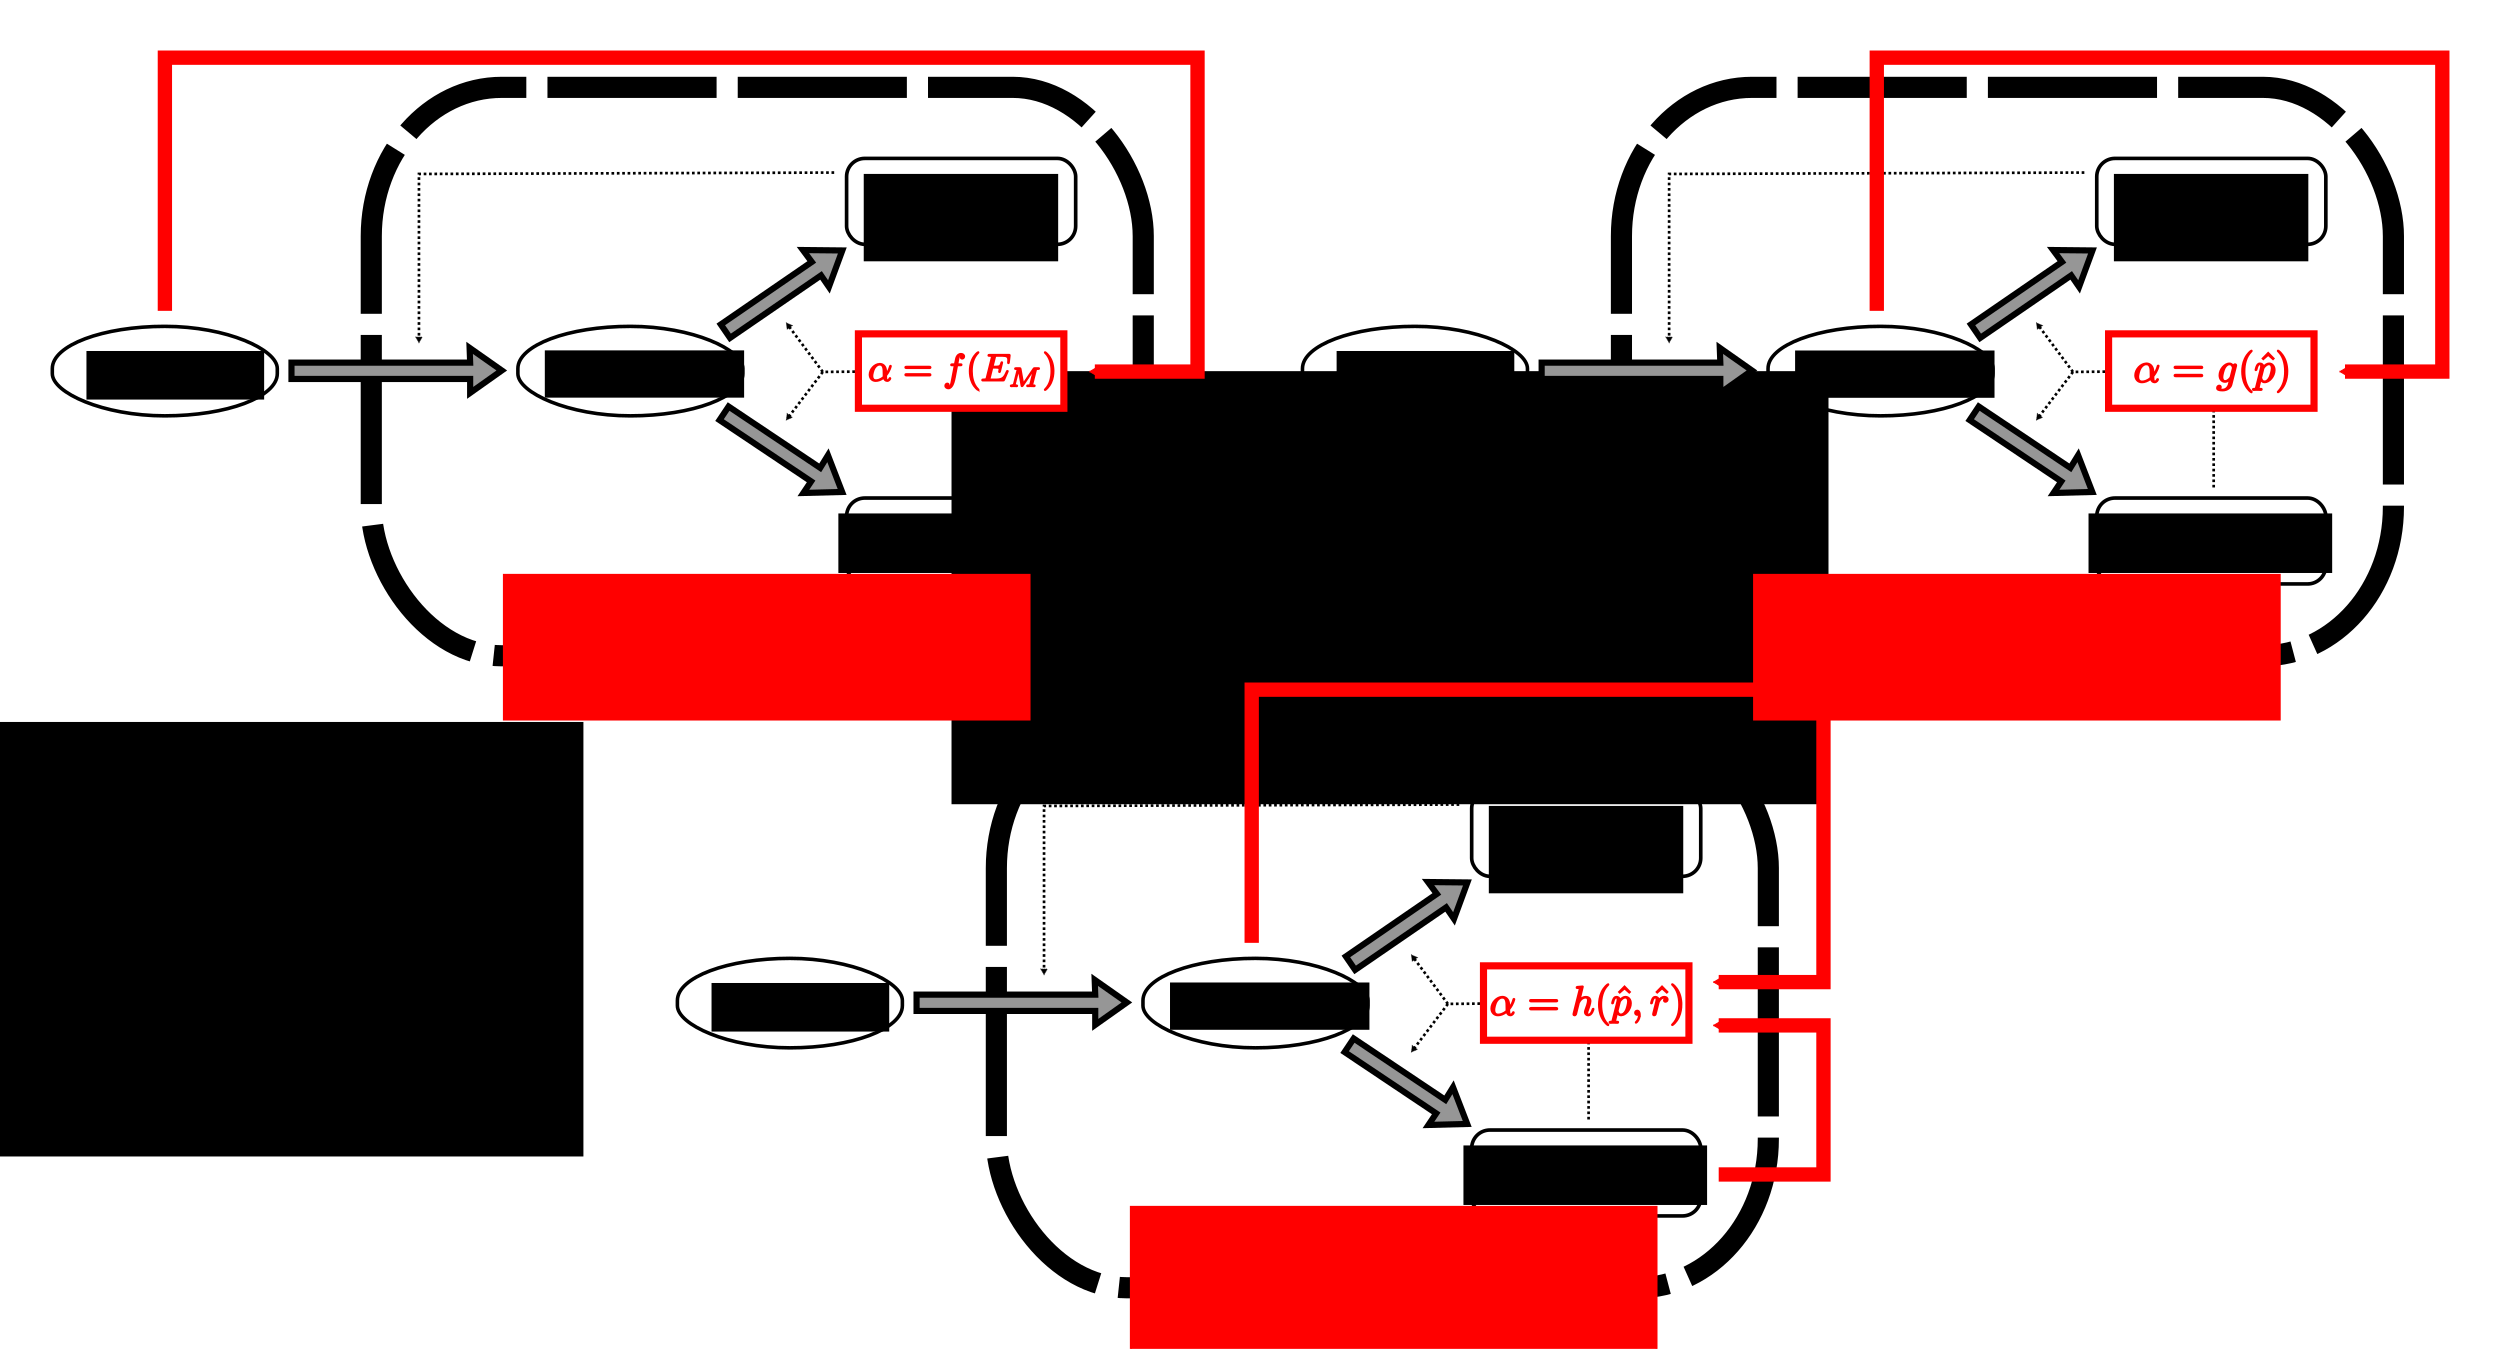<?xml version="1.0" encoding="UTF-8" standalone="no"?>
<!-- Created with Inkscape (http://www.inkscape.org/) -->

<svg
   xmlns:dc="http://purl.org/dc/elements/1.1/"
   xmlns:cc="http://creativecommons.org/ns#"
   xmlns:rdf="http://www.w3.org/1999/02/22-rdf-syntax-ns#"
   xmlns:svg="http://www.w3.org/2000/svg"
   xmlns="http://www.w3.org/2000/svg"
   xmlns:xlink="http://www.w3.org/1999/xlink"
   xmlns:sodipodi="http://sodipodi.sourceforge.net/DTD/sodipodi-0.dtd"
   xmlns:inkscape="http://www.inkscape.org/namespaces/inkscape"
   width="494.803"
   height="266.971"
   id="svg14157"
   version="1.1"
   inkscape:version="0.91 r13725"
   sodipodi:docname="Fig5.svg">
  <sodipodi:namedview
     id="base"
     pagecolor="#ffffff"
     bordercolor="#666666"
     borderopacity="1.0"
     inkscape:pageopacity="0.0"
     inkscape:pageshadow="2"
     inkscape:zoom="2"
     inkscape:cx="256.72414"
     inkscape:cy="129.54133"
     inkscape:document-units="px"
     inkscape:current-layer="layer1"
     showgrid="false"
     inkscape:window-width="1920"
     inkscape:window-height="986"
     inkscape:window-x="1680"
     inkscape:window-y="41"
     inkscape:window-maximized="1"
     fit-margin-top="10"
     fit-margin-left="10"
     fit-margin-right="10"
     fit-margin-bottom="10"
     inkscape:snap-global="true"
     inkscape:object-paths="false"
     inkscape:snap-nodes="false"
     showguides="false"
     inkscape:guide-bbox="true">
    <inkscape:grid
       spacingy="1px"
       spacingx="1px"
       dotted="false"
       snapvisiblegridlinesonly="true"
       enabled="true"
       visible="true"
       empspacing="1"
       id="grid8064"
       type="xygrid"
       originx="-6"
       originy="358.135" />
    <sodipodi:guide
       id="guide8112"
       position="-186,528.135"
       orientation="0,1" />
  </sodipodi:namedview>
  <defs
     id="defs14159">
    <marker
       inkscape:stockid="TriangleOutS"
       orient="auto"
       refY="0"
       refX="0"
       id="marker6922"
       style="overflow:visible"
       inkscape:isstock="true">
      <path
         id="path6924"
         d="m 5.77,0 -8.65,5 0,-10 8.65,5 z"
         style="fill:#ff0000;fill-opacity:1;fill-rule:evenodd;stroke:#ff0000;stroke-width:1pt;stroke-opacity:1"
         transform="scale(0.2,0.2)"
         inkscape:connector-curvature="0" />
    </marker>
    <marker
       inkscape:isstock="true"
       style="overflow:visible"
       id="marker6618"
       refX="0"
       refY="0"
       orient="auto"
       inkscape:stockid="TriangleOutS"
       inkscape:collect="always">
      <path
         transform="scale(0.2,0.2)"
         style="fill:#ff0000;fill-opacity:1;fill-rule:evenodd;stroke:#ff0000;stroke-width:1pt;stroke-opacity:1"
         d="m 5.77,0 -8.65,5 0,-10 8.65,5 z"
         id="path6620"
         inkscape:connector-curvature="0" />
    </marker>
    <marker
       inkscape:isstock="true"
       style="overflow:visible"
       id="marker6608"
       refX="0"
       refY="0"
       orient="auto"
       inkscape:stockid="TriangleOutS">
      <path
         transform="scale(0.2,0.2)"
         style="fill:#ff0000;fill-opacity:1;fill-rule:evenodd;stroke:#ff0000;stroke-width:1pt;stroke-opacity:1"
         d="m 5.77,0 -8.65,5 0,-10 8.65,5 z"
         id="path6610"
         inkscape:connector-curvature="0" />
    </marker>
    <marker
       inkscape:stockid="TriangleOutS"
       orient="auto"
       refY="0"
       refX="0"
       id="TriangleOutS"
       style="overflow:visible"
       inkscape:isstock="true"
       inkscape:collect="always">
      <path
         id="path5450"
         d="m 5.77,0 -8.65,5 0,-10 8.65,5 z"
         style="fill:#ff0000;fill-opacity:1;fill-rule:evenodd;stroke:#ff0000;stroke-width:1pt;stroke-opacity:1"
         transform="scale(0.2,0.2)"
         inkscape:connector-curvature="0" />
    </marker>
    <marker
       inkscape:isstock="true"
       style="overflow:visible"
       id="marker6068"
       refX="0"
       refY="0"
       orient="auto"
       inkscape:stockid="Arrow1Send">
      <path
         transform="matrix(-0.2,0,0,-0.2,-1.2,0)"
         style="fill:#000064;fill-opacity:1;fill-rule:evenodd;stroke:#000064;stroke-width:1pt;stroke-opacity:1"
         d="M 0,0 5,-5 -12.5,0 5,5 0,0 Z"
         id="path6070"
         inkscape:connector-curvature="0" />
    </marker>
    <marker
       inkscape:isstock="true"
       style="overflow:visible"
       id="marker5812"
       refX="0"
       refY="0"
       orient="auto"
       inkscape:stockid="Arrow1Send">
      <path
         transform="matrix(-0.2,0,0,-0.2,-1.2,0)"
         style="fill:#c8c800;fill-opacity:1;fill-rule:evenodd;stroke:#c8c800;stroke-width:1pt;stroke-opacity:1"
         d="M 0,0 5,-5 -12.5,0 5,5 0,0 Z"
         id="path5814"
         inkscape:connector-curvature="0" />
    </marker>
    <marker
       inkscape:isstock="true"
       style="overflow:visible"
       id="marker4656"
       refX="0"
       refY="0"
       orient="auto"
       inkscape:stockid="TriangleOutL">
      <path
         transform="scale(0.8,0.8)"
         style="fill:#006400;fill-opacity:1;fill-rule:evenodd;stroke:#006400;stroke-width:1pt;stroke-opacity:1"
         d="m 5.77,0 -8.65,5 0,-10 8.65,5 z"
         id="path4542"
         inkscape:connector-curvature="0" />
    </marker>
    <marker
       style="overflow:visible"
       id="TriangleOutL"
       refX="0"
       refY="0"
       orient="auto"
       inkscape:stockid="TriangleOutL">
      <path
         inkscape:connector-curvature="0"
         transform="scale(0.8,0.8)"
         style="fill-rule:evenodd;stroke:#000000;stroke-width:1pt"
         d="m 5.77,0 -8.65,5 0,-10 8.65,5 z"
         id="path4289" />
    </marker>
    <marker
       style="overflow:visible"
       id="SemiCircleIn"
       refX="0"
       refY="0"
       orient="auto"
       inkscape:stockid="SemiCircleIn">
      <path
         inkscape:connector-curvature="0"
         transform="scale(0.6,0.6)"
         style="fill-rule:evenodd;stroke:#000000;stroke-width:1pt"
         d="m -0.375,-0.046 c 0,2.76 2.24,5 5,5 l 0,-10 c -2.76,0 -5,2.24 -5,5 z"
         id="path5387" />
    </marker>
    <marker
       style="overflow:visible"
       id="Arrow1Lend"
       refX="0"
       refY="0"
       orient="auto"
       inkscape:stockid="Arrow1Lend">
      <path
         transform="matrix(-0.8,0,0,-0.8,-10,0)"
         style="fill-rule:evenodd;stroke:#000000;stroke-width:1pt;marker-start:none"
         d="M 0,0 5,-5 -12.5,0 5,5 0,0 Z"
         id="path15588"
         inkscape:connector-curvature="0" />
    </marker>
    <clipPath
       id="clip5-9">
      <path
         inkscape:connector-curvature="0"
         d="m 119.793,79.711 360.168,0 0,519.59 -360.168,0 z m 0,0"
         id="path201332" />
    </clipPath>
    <marker
       style="overflow:visible"
       id="Arrow1Lend-9"
       refX="0"
       refY="0"
       orient="auto"
       inkscape:stockid="Arrow1Lend">
      <path
         transform="matrix(-0.8,0,0,-0.8,-10,0)"
         style="fill-rule:evenodd;stroke:#000000;stroke-width:1pt;marker-start:none"
         d="M 0,0 5,-5 -12.5,0 5,5 0,0 Z"
         id="path15588-0"
         inkscape:connector-curvature="0" />
    </marker>
    <marker
       style="overflow:visible"
       id="Arrow1Lend-5"
       refX="0"
       refY="0"
       orient="auto"
       inkscape:stockid="Arrow1Lend">
      <path
         transform="matrix(-0.8,0,0,-0.8,-10,0)"
         style="fill-rule:evenodd;stroke:#000000;stroke-width:1pt;marker-start:none"
         d="M 0,0 5,-5 -12.5,0 5,5 0,0 Z"
         id="path15588-05"
         inkscape:connector-curvature="0" />
    </marker>
    <marker
       style="overflow:visible"
       id="Arrow1Lend-0"
       refX="0"
       refY="0"
       orient="auto"
       inkscape:stockid="Arrow1Lend">
      <path
         transform="matrix(-0.8,0,0,-0.8,-10,0)"
         style="fill-rule:evenodd;stroke:#000000;stroke-width:1pt;marker-start:none"
         d="M 0,0 5,-5 -12.5,0 5,5 0,0 Z"
         id="path15588-00"
         inkscape:connector-curvature="0" />
    </marker>
    <marker
       style="overflow:visible"
       id="Arrow1Lend-04"
       refX="0"
       refY="0"
       orient="auto"
       inkscape:stockid="Arrow1Lend">
      <path
         transform="matrix(-0.8,0,0,-0.8,-10,0)"
         style="fill-rule:evenodd;stroke:#000000;stroke-width:1pt;marker-start:none"
         d="M 0,0 5,-5 -12.5,0 5,5 0,0 Z"
         id="path15588-6"
         inkscape:connector-curvature="0" />
    </marker>
    <marker
       style="overflow:visible"
       id="Arrow1Lend-3"
       refX="0"
       refY="0"
       orient="auto"
       inkscape:stockid="Arrow1Lend">
      <path
         transform="matrix(-0.8,0,0,-0.8,-10,0)"
         style="fill-rule:evenodd;stroke:#000000;stroke-width:1pt;marker-start:none"
         d="M 0,0 5,-5 -12.5,0 5,5 0,0 Z"
         id="path15588-3"
         inkscape:connector-curvature="0" />
    </marker>
    <marker
       style="overflow:visible"
       id="Arrow1Lendb"
       refX="0"
       refY="0"
       orient="auto"
       inkscape:stockid="Arrow1Lendb">
      <path
         transform="matrix(-0.8,0,0,-0.8,-10,0)"
         style="fill:#009c00;fill-rule:evenodd;stroke:#009c00;stroke-width:1pt;marker-start:none"
         d="M 0,0 5,-5 -12.5,0 5,5 0,0 Z"
         id="path16150"
         inkscape:connector-curvature="0" />
    </marker>
    <marker
       style="overflow:visible"
       id="Arrow1Lend6"
       refX="0"
       refY="0"
       orient="auto"
       inkscape:stockid="Arrow1Lend6">
      <path
         transform="matrix(-0.8,0,0,-0.8,-10,0)"
         style="fill:#0000ff;fill-rule:evenodd;stroke:#0000ff;stroke-width:1pt;marker-start:none"
         d="M 0,0 5,-5 -12.5,0 5,5 0,0 Z"
         id="path16153"
         inkscape:connector-curvature="0" />
    </marker>
    <marker
       style="overflow:visible"
       id="Arrow1Lend1"
       refX="0"
       refY="0"
       orient="auto"
       inkscape:stockid="Arrow1Lend1">
      <path
         transform="matrix(-0.8,0,0,-0.8,-10,0)"
         style="fill:#0000ff;fill-rule:evenodd;stroke:#0000ff;stroke-width:1pt;marker-start:none"
         d="M 0,0 5,-5 -12.5,0 5,5 0,0 Z"
         id="path16156"
         inkscape:connector-curvature="0" />
    </marker>
    <marker
       style="overflow:visible"
       id="Arrow1Lendi"
       refX="0"
       refY="0"
       orient="auto"
       inkscape:stockid="Arrow1Lendi">
      <path
         transform="matrix(-0.8,0,0,-0.8,-10,0)"
         style="fill:#0000ff;fill-rule:evenodd;stroke:#0000ff;stroke-width:1pt;marker-start:none"
         d="M 0,0 5,-5 -12.5,0 5,5 0,0 Z"
         id="path16159"
         inkscape:connector-curvature="0" />
    </marker>
    <marker
       style="overflow:visible"
       id="Arrow1Lend18"
       refX="0"
       refY="0"
       orient="auto"
       inkscape:stockid="Arrow1Lend18">
      <path
         transform="matrix(-0.8,0,0,-0.8,-10,0)"
         style="fill:#009c00;fill-rule:evenodd;stroke:#009c00;stroke-width:1pt;marker-start:none"
         d="M 0,0 5,-5 -12.5,0 5,5 0,0 Z"
         id="path16162"
         inkscape:connector-curvature="0" />
    </marker>
    <marker
       style="overflow:visible"
       id="Arrow1Lendx"
       refX="0"
       refY="0"
       orient="auto"
       inkscape:stockid="Arrow1Lendx">
      <path
         transform="matrix(-0.8,0,0,-0.8,-10,0)"
         style="fill:#009c00;fill-rule:evenodd;stroke:#009c00;stroke-width:1pt;marker-start:none"
         d="M 0,0 5,-5 -12.5,0 5,5 0,0 Z"
         id="path3221"
         inkscape:connector-curvature="0" />
    </marker>
    <marker
       style="overflow:visible"
       id="Arrow1Lendx-0"
       refX="0"
       refY="0"
       orient="auto"
       inkscape:stockid="Arrow1Lendx">
      <path
         transform="matrix(-0.8,0,0,-0.8,-10,0)"
         style="fill:#009c00;fill-rule:evenodd;stroke:#009c00;stroke-width:1pt;marker-start:none"
         d="M 0,0 5,-5 -12.5,0 5,5 0,0 Z"
         id="path3221-5"
         inkscape:connector-curvature="0" />
    </marker>
    <marker
       style="overflow:visible"
       id="Arrow1Lend6-6"
       refX="0"
       refY="0"
       orient="auto"
       inkscape:stockid="Arrow1Lend6">
      <path
         transform="matrix(-0.8,0,0,-0.8,-10,0)"
         style="fill:#0000ff;fill-rule:evenodd;stroke:#0000ff;stroke-width:1pt;marker-start:none"
         d="M 0,0 5,-5 -12.5,0 5,5 0,0 Z"
         id="path16153-0"
         inkscape:connector-curvature="0" />
    </marker>
    <marker
       style="overflow:visible"
       id="Arrow1Lend1a"
       refX="0"
       refY="0"
       orient="auto"
       inkscape:stockid="Arrow1Lend1a">
      <path
         transform="matrix(-0.8,0,0,-0.8,-10,0)"
         style="fill:#000000;fill-rule:evenodd;stroke:#000000;stroke-width:1pt;marker-start:none"
         d="M 0,0 5,-5 -12.5,0 5,5 0,0 Z"
         id="path4598"
         inkscape:connector-curvature="0" />
    </marker>
    <marker
       style="overflow:visible"
       id="Arrow1Lendiq"
       refX="0"
       refY="0"
       orient="auto"
       inkscape:stockid="Arrow1Lendiq">
      <path
         transform="matrix(-0.8,0,0,-0.8,-10,0)"
         style="fill:#000000;fill-rule:evenodd;stroke:#000000;stroke-width:1pt;marker-start:none"
         d="M 0,0 5,-5 -12.5,0 5,5 0,0 Z"
         id="path4601"
         inkscape:connector-curvature="0" />
    </marker>
    <marker
       style="overflow:visible"
       id="Arrow1Lendxz"
       refX="0"
       refY="0"
       orient="auto"
       inkscape:stockid="Arrow1Lendxz">
      <path
         transform="matrix(-0.8,0,0,-0.8,-10,0)"
         style="fill:#009c00;fill-rule:evenodd;stroke:#009c00;stroke-width:1pt;marker-start:none"
         d="M 0,0 5,-5 -12.5,0 5,5 0,0 Z"
         id="path4604"
         inkscape:connector-curvature="0" />
    </marker>
    <marker
       style="overflow:visible"
       id="Arrow1Lend18Y"
       refX="0"
       refY="0"
       orient="auto"
       inkscape:stockid="Arrow1Lend18Y">
      <path
         transform="matrix(-0.8,0,0,-0.8,-10,0)"
         style="fill:#009c00;fill-rule:evenodd;stroke:#009c00;stroke-width:1pt;marker-start:none"
         d="M 0,0 5,-5 -12.5,0 5,5 0,0 Z"
         id="path4607"
         inkscape:connector-curvature="0" />
    </marker>
    <marker
       style="overflow:visible"
       id="Arrow1Lend6h"
       refX="0"
       refY="0"
       orient="auto"
       inkscape:stockid="Arrow1Lend6h">
      <path
         transform="matrix(-0.8,0,0,-0.8,-10,0)"
         style="fill:#000000;fill-rule:evenodd;stroke:#000000;stroke-width:1pt;marker-start:none"
         d="M 0,0 5,-5 -12.5,0 5,5 0,0 Z"
         id="path4610"
         inkscape:connector-curvature="0" />
    </marker>
    <marker
       style="overflow:visible"
       id="Arrow1Lendbd"
       refX="0"
       refY="0"
       orient="auto"
       inkscape:stockid="Arrow1Lendbd">
      <path
         transform="matrix(-0.8,0,0,-0.8,-10,0)"
         style="fill:#000000;fill-rule:evenodd;stroke:#000000;stroke-width:1pt;marker-start:none"
         d="M 0,0 5,-5 -12.5,0 5,5 0,0 Z"
         id="path4613"
         inkscape:connector-curvature="0" />
    </marker>
    <marker
       style="overflow:visible"
       id="Arrow1Lend18Y2"
       refX="0"
       refY="0"
       orient="auto"
       inkscape:stockid="Arrow1Lend18Y2">
      <path
         transform="matrix(-0.8,0,0,-0.8,-10,0)"
         style="fill:#000000;fill-rule:evenodd;stroke:#000000;stroke-width:1pt;marker-start:none"
         d="M 0,0 5,-5 -12.5,0 5,5 0,0 Z"
         id="path5096"
         inkscape:connector-curvature="0" />
    </marker>
    <marker
       style="overflow:visible"
       id="Arrow1LendxzZ"
       refX="0"
       refY="0"
       orient="auto"
       inkscape:stockid="Arrow1LendxzZ">
      <path
         transform="matrix(-0.8,0,0,-0.8,-10,0)"
         style="fill:#000000;fill-rule:evenodd;stroke:#000000;stroke-width:1pt;marker-start:none"
         d="M 0,0 5,-5 -12.5,0 5,5 0,0 Z"
         id="path5099"
         inkscape:connector-curvature="0" />
    </marker>
    <marker
       style="overflow:visible"
       id="Arrow1Lend18Y2-6"
       refX="0"
       refY="0"
       orient="auto"
       inkscape:stockid="Arrow1Lend18Y2">
      <path
         transform="matrix(-0.8,0,0,-0.8,-10,0)"
         style="fill:#000000;fill-rule:evenodd;stroke:#000000;stroke-width:1pt;marker-start:none"
         d="M 0,0 5,-5 -12.5,0 5,5 0,0 Z"
         id="path5096-2"
         inkscape:connector-curvature="0" />
    </marker>
    <marker
       style="overflow:visible"
       id="Arrow1Lend18Y2-7"
       refX="0"
       refY="0"
       orient="auto"
       inkscape:stockid="Arrow1Lend18Y2">
      <path
         transform="matrix(-0.8,0,0,-0.8,-10,0)"
         style="fill:#000000;fill-rule:evenodd;stroke:#000000;stroke-width:1pt;marker-start:none"
         d="M 0,0 5,-5 -12.5,0 5,5 0,0 Z"
         id="path5096-6"
         inkscape:connector-curvature="0" />
    </marker>
    <marker
       style="overflow:visible"
       id="Arrow1Lend18Y2-9"
       refX="0"
       refY="0"
       orient="auto"
       inkscape:stockid="Arrow1Lend18Y2">
      <path
         transform="matrix(-0.8,0,0,-0.8,-10,0)"
         style="fill:#000000;fill-rule:evenodd;stroke:#000000;stroke-width:1pt;marker-start:none"
         d="M 0,0 5,-5 -12.5,0 5,5 0,0 Z"
         id="path5096-62"
         inkscape:connector-curvature="0" />
    </marker>
    <marker
       style="overflow:visible"
       id="TriangleOutL-7"
       refX="0"
       refY="0"
       orient="auto"
       inkscape:stockid="TriangleOutL">
      <path
         inkscape:connector-curvature="0"
         transform="scale(0.8,0.8)"
         style="fill-rule:evenodd;stroke:#000000;stroke-width:1pt"
         d="m 5.77,0 -8.65,5 0,-10 8.65,5 z"
         id="path4289-2" />
    </marker>
    <marker
       inkscape:isstock="true"
       style="overflow:visible"
       id="marker4656-0"
       refX="0"
       refY="0"
       orient="auto"
       inkscape:stockid="TriangleOutL">
      <path
         transform="scale(0.8,0.8)"
         style="fill:#000064;fill-opacity:1;fill-rule:evenodd;stroke:#000064;stroke-width:1pt;stroke-opacity:1"
         d="m 5.77,0 -8.65,5 0,-10 8.65,5 z"
         id="path4542-8"
         inkscape:connector-curvature="0" />
    </marker>
    <marker
       style="overflow:visible"
       id="TriangleOutL-8"
       refX="0"
       refY="0"
       orient="auto"
       inkscape:stockid="TriangleOutL">
      <path
         inkscape:connector-curvature="0"
         transform="scale(0.8,0.8)"
         style="fill-rule:evenodd;stroke:#000000;stroke-width:1pt"
         d="m 5.77,0 -8.65,5 0,-10 8.65,5 z"
         id="path4289-0" />
    </marker>
    <marker
       style="overflow:visible"
       id="marker4417"
       refX="0"
       refY="0"
       orient="auto"
       inkscape:stockid="TriangleOutL">
      <path
         inkscape:connector-curvature="0"
         transform="scale(0.8,0.8)"
         style="fill-rule:evenodd;stroke:#000000;stroke-width:1pt"
         d="m 5.77,0 -8.65,5 0,-10 8.65,5 z"
         id="path4419" />
    </marker>
    <marker
       style="overflow:visible"
       id="marker4421"
       refX="0"
       refY="0"
       orient="auto"
       inkscape:stockid="TriangleOutL">
      <path
         inkscape:connector-curvature="0"
         transform="scale(0.8,0.8)"
         style="fill-rule:evenodd;stroke:#000000;stroke-width:1pt"
         d="m 5.77,0 -8.65,5 0,-10 8.65,5 z"
         id="path4423" />
    </marker>
    <marker
       style="overflow:visible"
       id="TriangleOutL-8-5"
       refX="0"
       refY="0"
       orient="auto"
       inkscape:stockid="TriangleOutL">
      <path
         inkscape:connector-curvature="0"
         transform="scale(0.8,0.8)"
         style="fill-rule:evenodd;stroke:#000000;stroke-width:1pt"
         d="m 5.77,0 -8.65,5 0,-10 8.65,5 z"
         id="path4289-0-3" />
    </marker>
    <marker
       style="overflow:visible"
       id="marker6481"
       refX="0"
       refY="0"
       orient="auto"
       inkscape:stockid="TriangleOutL">
      <path
         inkscape:connector-curvature="0"
         transform="scale(0.8,0.8)"
         style="fill-rule:evenodd;stroke:#000000;stroke-width:1pt"
         d="m 5.77,0 -8.65,5 0,-10 8.65,5 z"
         id="path6483" />
    </marker>
    <marker
       style="overflow:visible"
       id="marker6485"
       refX="0"
       refY="0"
       orient="auto"
       inkscape:stockid="TriangleOutL">
      <path
         inkscape:connector-curvature="0"
         transform="scale(0.8,0.8)"
         style="fill-rule:evenodd;stroke:#000000;stroke-width:1pt"
         d="m 5.77,0 -8.65,5 0,-10 8.65,5 z"
         id="path6487" />
    </marker>
    <marker
       inkscape:isstock="true"
       style="overflow:visible"
       id="marker4656-0-0"
       refX="0"
       refY="0"
       orient="auto"
       inkscape:stockid="TriangleOutL">
      <path
         transform="scale(0.8,0.8)"
         style="fill:#c8c800;fill-opacity:1;fill-rule:evenodd;stroke:#c8c800;stroke-width:1pt;stroke-opacity:1"
         d="m 5.77,0 -8.65,5 0,-10 8.65,5 z"
         id="path4542-8-7"
         inkscape:connector-curvature="0" />
    </marker>
    <marker
       inkscape:isstock="true"
       style="overflow:visible"
       id="marker4656-0-0-5"
       refX="0"
       refY="0"
       orient="auto"
       inkscape:stockid="TriangleOutL">
      <path
         transform="scale(0.8,0.8)"
         style="fill:#c8c800;fill-opacity:1;fill-rule:evenodd;stroke:#c8c800;stroke-width:1pt;stroke-opacity:1"
         d="m 5.77,0 -8.65,5 0,-10 8.65,5 z"
         id="path4542-8-7-2"
         inkscape:connector-curvature="0" />
    </marker>
    <marker
       inkscape:isstock="true"
       style="overflow:visible"
       id="marker4656-0-0-5-4"
       refX="0"
       refY="0"
       orient="auto"
       inkscape:stockid="TriangleOutL">
      <path
         transform="scale(0.8,0.8)"
         style="fill:#c8c800;fill-opacity:1;fill-rule:evenodd;stroke:#c8c800;stroke-width:1pt;stroke-opacity:1"
         d="m 5.77,0 -8.65,5 0,-10 8.65,5 z"
         id="path4542-8-7-2-4"
         inkscape:connector-curvature="0" />
    </marker>
  </defs>
  <g
     id="layer1"
     inkscape:groupmode="layer"
     inkscape:label="Calque 1"
     transform="translate(-244.53,-266.046)">
    <g
       transform="matrix(1.303,0,0,1.303,-42.087,-28.793)"
       id="g203893"
       style="fill:#ffffff;fill-opacity:1">
      <use
         id="use203895"
         y="205.604"
         x="221.894"
         xlink:href="#glyph3-9-5"
         width="1"
         height="1" />
      <use
         id="use203897"
         y="205.604"
         x="227.23"
         xlink:href="#glyph3-26-3"
         width="1"
         height="1" />
      <use
         id="use203899"
         y="205.604"
         x="231.678"
         xlink:href="#glyph3-27-3"
         width="1"
         height="1" />
      <use
         id="use203901"
         y="205.604"
         x="236.126"
         xlink:href="#glyph3-28-8"
         width="1"
         height="1" />
      <use
         id="use203903"
         y="205.604"
         x="240.126"
         xlink:href="#glyph3-20-2"
         width="1"
         height="1" />
      <use
         id="use203905"
         y="205.604"
         x="242.35"
         xlink:href="#glyph3-17-5"
         width="1"
         height="1" />
      <use
         id="use203907"
         y="205.604"
         x="245.014"
         xlink:href="#glyph3-22-0"
         width="1"
         height="1" />
      <use
         id="use203909"
         y="205.604"
         x="249.462"
         xlink:href="#glyph3-20-2"
         width="1"
         height="1" />
      <use
         id="use203911"
         y="205.604"
         x="251.686"
         xlink:href="#glyph3-11-0"
         width="1"
         height="1" />
    </g>
    <g
       transform="matrix(1.303,0,0,1.303,-42.087,-28.793)"
       id="g203913"
       style="fill:#ffffff;fill-opacity:1">
      <use
         id="use203915"
         y="207.604"
         x="256.134"
         xlink:href="#glyph4-6-0"
         width="1"
         height="1" />
      <use
         id="use203917"
         y="207.604"
         x="257.466"
         xlink:href="#glyph4-7-53"
         width="1"
         height="1" />
    </g>
    <g
       transform="matrix(1.303,0,0,1.303,-42.087,-28.793)"
       id="g203931"
       style="fill:#ffffff;fill-opacity:1">
      <use
         id="use203933"
         y="152.62"
         x="254.46"
         xlink:href="#glyph3-30-5"
         width="1"
         height="1" />
      <use
         id="use203935"
         y="152.62"
         x="260.236"
         xlink:href="#glyph3-13-9"
         width="1"
         height="1" />
      <use
         id="use203937"
         y="152.62"
         x="262.012"
         xlink:href="#glyph3-27-3"
         width="1"
         height="1" />
      <use
         id="use203939"
         y="152.62"
         x="266.46"
         xlink:href="#glyph3-18-5"
         width="1"
         height="1" />
      <use
         id="use203941"
         y="152.62"
         x="270.908"
         xlink:href="#glyph3-28-8"
         width="1"
         height="1" />
      <use
         id="use203943"
         y="152.62"
         x="274.907"
         xlink:href="#glyph3-18-5"
         width="1"
         height="1" />
      <use
         id="use203945"
         y="152.62"
         x="279.355"
         xlink:href="#glyph3-31-2"
         width="1"
         height="1" />
      <use
         id="use203947"
         y="152.62"
         x="286.019"
         xlink:href="#glyph3-11-0"
         width="1"
         height="1" />
    </g>
    <g
       transform="matrix(1.303,0,0,1.303,-42.087,-28.793)"
       id="g203953"
       style="fill:#ffffff;fill-opacity:1">
      <use
         id="use203955"
         y="206.56"
         x="366.137"
         xlink:href="#glyph3-32-1"
         width="1"
         height="1" />
      <use
         id="use203957"
         y="206.56"
         x="371.473"
         xlink:href="#glyph3-17-5"
         width="1"
         height="1" />
      <use
         id="use203959"
         y="206.56"
         x="374.137"
         xlink:href="#glyph3-11-0"
         width="1"
         height="1" />
      <use
         id="use203961"
         y="206.56"
         x="378.585"
         xlink:href="#glyph3-12-49"
         width="1"
         height="1" />
      <use
         id="use203963"
         y="206.56"
         x="382.585"
         xlink:href="#glyph3-26-3"
         width="1"
         height="1" />
      <use
         id="use203965"
         y="206.56"
         x="387.033"
         xlink:href="#glyph3-17-5"
         width="1"
         height="1" />
      <use
         id="use203967"
         y="206.56"
         x="389.697"
         xlink:href="#glyph3-28-8"
         width="1"
         height="1" />
      <use
         id="use203969"
         y="206.56"
         x="393.697"
         xlink:href="#glyph3-18-5"
         width="1"
         height="1" />
      <use
         id="use203971"
         y="206.56"
         x="398.145"
         xlink:href="#glyph3-17-5"
         width="1"
         height="1" />
    </g>
    <g
       transform="matrix(1.303,0,0,1.303,-42.087,-28.793)"
       id="g203977"
       style="fill:#ffffff;fill-opacity:1">
      <use
         id="use203979"
         y="284.031"
         x="174.624"
         xlink:href="#glyph3-9-5"
         width="1"
         height="1" />
      <use
         id="use203981"
         y="284.031"
         x="179.96"
         xlink:href="#glyph3-26-3"
         width="1"
         height="1" />
      <use
         id="use203983"
         y="284.031"
         x="184.408"
         xlink:href="#glyph3-27-3"
         width="1"
         height="1" />
      <use
         id="use203985"
         y="284.031"
         x="188.856"
         xlink:href="#glyph3-28-8"
         width="1"
         height="1" />
      <use
         id="use203987"
         y="284.031"
         x="192.855"
         xlink:href="#glyph3-20-2"
         width="1"
         height="1" />
      <use
         id="use203989"
         y="284.031"
         x="195.079"
         xlink:href="#glyph3-17-5"
         width="1"
         height="1" />
      <use
         id="use203991"
         y="284.031"
         x="197.743"
         xlink:href="#glyph3-22-0"
         width="1"
         height="1" />
      <use
         id="use203993"
         y="284.031"
         x="202.191"
         xlink:href="#glyph3-20-2"
         width="1"
         height="1" />
      <use
         id="use203995"
         y="284.031"
         x="204.415"
         xlink:href="#glyph3-11-0"
         width="1"
         height="1" />
    </g>
    <g
       transform="matrix(1.303,0,0,1.303,-42.087,-28.793)"
       id="g203997"
       style="fill:#ffffff;fill-opacity:1">
      <use
         id="use203999"
         y="286.031"
         x="208.863"
         xlink:href="#glyph4-3-7"
         width="1"
         height="1" />
      <use
         id="use204001"
         y="286.031"
         x="212.199"
         xlink:href="#glyph4-4-2"
         width="1"
         height="1" />
      <use
         id="use204003"
         y="286.031"
         x="215.535"
         xlink:href="#glyph4-5-46"
         width="1"
         height="1" />
    </g>
    <g
       transform="matrix(1.303,0,0,1.303,-42.087,-28.793)"
       id="g204013"
       style="fill:#ffffff;fill-opacity:1">
      <use
         id="use204015"
         y="245.883"
         x="217.55"
         xlink:href="#glyph9-0-9"
         width="1"
         height="1" />
    </g>
    <g
       transform="matrix(1.303,0,0,1.303,-42.087,-28.793)"
       id="g204017"
       style="fill:#ffffff;fill-opacity:1">
      <use
         id="use204019"
         y="247.199"
         x="221.957"
         xlink:href="#glyph9-1-90"
         width="1"
         height="1" />
    </g>
    <g
       transform="matrix(1.303,0,0,1.303,-42.087,-28.793)"
       id="g204021"
       style="fill:#ffffff;fill-opacity:1">
      <use
         id="use204023"
         y="247.96"
         x="224.509"
         xlink:href="#glyph9-2-2"
         width="1"
         height="1" />
      <use
         id="use204025"
         y="249.233"
         x="228.772"
         xlink:href="#glyph9-3-1"
         width="1"
         height="1" />
      <use
         id="use204027"
         y="250.505"
         x="233.034"
         xlink:href="#glyph9-4-2"
         width="1"
         height="1" />
      <use
         id="use204029"
         y="251.649"
         x="236.867"
         xlink:href="#glyph9-5-5"
         width="1"
         height="1" />
      <use
         id="use204031"
         y="252.921"
         x="241.129"
         xlink:href="#glyph9-6-6"
         width="1"
         height="1" />
      <use
         id="use204033"
         y="254.193"
         x="245.391"
         xlink:href="#glyph9-1-90"
         width="1"
         height="1" />
      <use
         id="use204035"
         y="254.955"
         x="247.943"
         xlink:href="#glyph9-7-6"
         width="1"
         height="1" />
      <use
         id="use204037"
         y="255.591"
         x="250.074"
         xlink:href="#glyph9-8-2"
         width="1"
         height="1" />
      <use
         id="use204039"
         y="256.863"
         x="254.337"
         xlink:href="#glyph9-1-90"
         width="1"
         height="1" />
    </g>
    <g
       transform="matrix(1.303,0,0,1.303,-42.087,-28.793)"
       id="g204053"
       style="fill:#ffffff;fill-opacity:1">
      <use
         id="use204055"
         y="201.971"
         x="291.65"
         xlink:href="#glyph3-33-1"
         width="1"
         height="1" />
      <use
         id="use204057"
         y="201.971"
         x="298.313"
         xlink:href="#glyph3-11-0"
         width="1"
         height="1" />
      <use
         id="use204059"
         y="201.971"
         x="302.761"
         xlink:href="#glyph3-20-2"
         width="1"
         height="1" />
      <use
         id="use204061"
         y="201.971"
         x="304.985"
         xlink:href="#glyph3-22-0"
         width="1"
         height="1" />
      <use
         id="use204063"
         y="201.971"
         x="309.433"
         xlink:href="#glyph3-27-3"
         width="1"
         height="1" />
      <use
         id="use204065"
         y="201.971"
         x="313.881"
         xlink:href="#glyph3-18-5"
         width="1"
         height="1" />
      <use
         id="use204067"
         y="201.971"
         x="318.329"
         xlink:href="#glyph3-34-2"
         width="1"
         height="1" />
      <use
         id="use204069"
         y="201.971"
         x="320.105"
         xlink:href="#glyph3-13-9"
         width="1"
         height="1" />
      <use
         id="use204071"
         y="201.971"
         x="321.881"
         xlink:href="#glyph3-12-49"
         width="1"
         height="1" />
    </g>
    <g
       transform="matrix(1.303,0,0,1.303,-42.087,-28.793)"
       id="g204073"
       style="fill:#ffffff;fill-opacity:1">
      <use
         id="use204075"
         y="211.571"
         x="293.87"
         xlink:href="#glyph3-10-5"
         width="1"
         height="1" />
      <use
         id="use204077"
         y="211.571"
         x="298.318"
         xlink:href="#glyph3-22-0"
         width="1"
         height="1" />
      <use
         id="use204079"
         y="211.571"
         x="302.766"
         xlink:href="#glyph3-20-2"
         width="1"
         height="1" />
      <use
         id="use204081"
         y="211.571"
         x="304.99"
         xlink:href="#glyph3-21-9"
         width="1"
         height="1" />
      <use
         id="use204083"
         y="211.571"
         x="309.438"
         xlink:href="#glyph3-19-7"
         width="1"
         height="1" />
      <use
         id="use204085"
         y="211.571"
         x="315.214"
         xlink:href="#glyph3-22-0"
         width="1"
         height="1" />
      <use
         id="use204087"
         y="211.571"
         x="319.662"
         xlink:href="#glyph3-35-6"
         width="1"
         height="1" />
    </g>
    <g
       transform="matrix(1.303,0,0,1.303,-42.087,-28.793)"
       id="g204097"
       style="fill:#ffffff;fill-opacity:1">
      <use
         id="use204099"
         y="123.857"
         x="341.818"
         xlink:href="#glyph10-0-39"
         width="1"
         height="1" />
      <use
         id="use204101"
         y="123.857"
         x="345.898"
         xlink:href="#glyph10-1-6"
         width="1"
         height="1" />
      <use
         id="use204103"
         y="123.857"
         x="347.473"
         xlink:href="#glyph10-2-7"
         width="1"
         height="1" />
      <use
         id="use204105"
         y="123.857"
         x="351.553"
         xlink:href="#glyph10-1-6"
         width="1"
         height="1" />
      <use
         id="use204107"
         y="123.857"
         x="353.128"
         xlink:href="#glyph10-3-45"
         width="1"
         height="1" />
    </g>
    <g
       transform="matrix(1.303,0,0,1.303,-42.087,-28.793)"
       id="g204109"
       style="fill:#ffffff;fill-opacity:1">
      <use
         id="use204111"
         y="132.857"
         x="314.774"
         xlink:href="#glyph10-4-7"
         width="1"
         height="1" />
      <use
         id="use204113"
         y="132.857"
         x="318.854"
         xlink:href="#glyph10-1-6"
         width="1"
         height="1" />
      <use
         id="use204115"
         y="132.857"
         x="320.429"
         xlink:href="#glyph10-5-2"
         width="1"
         height="1" />
      <use
         id="use204117"
         y="132.857"
         x="324.509"
         xlink:href="#glyph10-6-49"
         width="1"
         height="1" />
      <use
         id="use204119"
         y="132.857"
         x="328.169"
         xlink:href="#glyph10-7-3"
         width="1"
         height="1" />
      <use
         id="use204121"
         y="132.857"
         x="331.829"
         xlink:href="#glyph10-8-6"
         width="1"
         height="1" />
      <use
         id="use204123"
         y="132.857"
         x="335.909"
         xlink:href="#glyph10-9-6"
         width="1"
         height="1" />
      <use
         id="use204125"
         y="132.857"
         x="337.904"
         xlink:href="#glyph10-10-5"
         width="1"
         height="1" />
      <use
         id="use204127"
         y="132.857"
         x="341.984"
         xlink:href="#glyph10-11-7"
         width="1"
         height="1" />
      <use
         id="use204129"
         y="132.857"
         x="346.064"
         xlink:href="#glyph10-6-49"
         width="1"
         height="1" />
      <use
         id="use204131"
         y="132.857"
         x="349.724"
         xlink:href="#glyph10-1-6"
         width="1"
         height="1" />
      <use
         id="use204133"
         y="132.857"
         x="351.299"
         xlink:href="#glyph10-6-49"
         width="1"
         height="1" />
      <use
         id="use204135"
         y="132.857"
         x="354.959"
         xlink:href="#glyph10-12-09"
         width="1"
         height="1" />
      <use
         id="use204137"
         y="132.857"
         x="356.954"
         xlink:href="#glyph10-2-7"
         width="1"
         height="1" />
      <use
         id="use204139"
         y="132.857"
         x="361.034"
         xlink:href="#glyph10-13-8"
         width="1"
         height="1" />
      <use
         id="use204141"
         y="132.857"
         x="365.114"
         xlink:href="#glyph10-9-6"
         width="1"
         height="1" />
      <use
         id="use204143"
         y="132.857"
         x="367.109"
         xlink:href="#glyph10-10-5"
         width="1"
         height="1" />
      <use
         id="use204145"
         y="132.857"
         x="371.189"
         xlink:href="#glyph10-14-4"
         width="1"
         height="1" />
      <use
         id="use204147"
         y="132.857"
         x="376.513"
         xlink:href="#glyph10-13-8"
         width="1"
         height="1" />
      <use
         id="use204149"
         y="132.857"
         x="380.593"
         xlink:href="#glyph10-7-3"
         width="1"
         height="1" />
    </g>
    <g
       transform="matrix(1.303,0,0,1.303,-42.087,-28.793)"
       id="g204175"
       style="fill:#ffffff;fill-opacity:1">
      <use
         id="use204177"
         y="91.43"
         x="254.124"
         xlink:href="#glyph11-0-27"
         width="1"
         height="1" />
    </g>
    <g
       transform="matrix(1.303,0,0,1.303,-42.087,-28.793)"
       id="g204179"
       style="fill:#ffffff;fill-opacity:1">
      <use
         id="use204181"
         y="90.48"
         x="260.735"
         xlink:href="#glyph12-0-3"
         width="1"
         height="1" />
    </g>
    <g
       transform="matrix(1.303,0,0,1.303,-42.087,-28.793)"
       id="g204183"
       style="fill:#ffffff;fill-opacity:1">
      <use
         id="use204185"
         y="89.896"
         x="265.123"
         xlink:href="#glyph13-0-38"
         width="1"
         height="1" />
    </g>
    <g
       transform="matrix(1.303,0,0,1.303,-42.087,-28.793)"
       id="g204187"
       style="fill:#ffffff;fill-opacity:1">
      <use
         id="use204189"
         y="89.114"
         x="271.755"
         xlink:href="#glyph14-0-7"
         width="1"
         height="1" />
    </g>
    <g
       transform="matrix(1.303,0,0,1.303,-42.087,-28.793)"
       id="g204191"
       style="fill:#ffffff;fill-opacity:1">
      <use
         id="use204193"
         y="88.651"
         x="276.153"
         xlink:href="#glyph15-0-5"
         width="1"
         height="1" />
    </g>
    <g
       transform="matrix(1.303,0,0,1.303,-42.087,-28.793)"
       id="g204195"
       style="fill:#ffffff;fill-opacity:1">
      <use
         id="use204197"
         y="88.388"
         x="278.816"
         xlink:href="#glyph16-0-03"
         width="1"
         height="1" />
    </g>
    <g
       transform="matrix(1.303,0,0,1.303,-42.087,-28.793)"
       id="g204199"
       style="fill:#ffffff;fill-opacity:1">
      <use
         id="use204201"
         y="87.998"
         x="283.248"
         xlink:href="#glyph17-0-38"
         width="1"
         height="1" />
    </g>
    <g
       transform="matrix(1.303,0,0,1.303,-42.087,-28.793)"
       id="g204203"
       style="fill:#ffffff;fill-opacity:1">
      <use
         id="use204205"
         y="87.665"
         x="287.669"
         xlink:href="#glyph18-0-56"
         width="1"
         height="1" />
    </g>
    <g
       transform="matrix(1.303,0,0,1.303,-42.087,-28.793)"
       id="g204211"
       style="fill:#ffffff;fill-opacity:1">
      <use
         id="use204213"
         y="87.296"
         x="294.339"
         xlink:href="#glyph20-0-3"
         width="1"
         height="1" />
    </g>
    <g
       transform="matrix(1.303,0,0,1.303,-42.087,-28.793)"
       id="g204215"
       style="fill:#ffffff;fill-opacity:1">
      <use
         id="use204217"
         y="87.223"
         x="296.125"
         xlink:href="#glyph21-0-6"
         width="1"
         height="1" />
    </g>
    <g
       transform="matrix(1.303,0,0,1.303,-42.087,-28.793)"
       id="g204219"
       style="fill:#ffffff;fill-opacity:1">
      <use
         id="use204221"
         y="87.154"
         x="297.906"
         xlink:href="#glyph22-0-4"
         width="1"
         height="1" />
    </g>
    <g
       transform="matrix(1.303,0,0,1.303,-42.087,-28.793)"
       id="g204223"
       style="fill:#ffffff;fill-opacity:1">
      <use
         id="use204225"
         y="87.084"
         x="302.358"
         xlink:href="#glyph23-0-03"
         width="1"
         height="1" />
    </g>
    <g
       transform="matrix(1.303,0,0,1.303,-42.087,-28.793)"
       id="g204227"
       style="fill:#ffffff;fill-opacity:1">
      <use
         id="use204229"
         y="87.068"
         x="304.114"
         xlink:href="#glyph24-0-8"
         width="1"
         height="1" />
    </g>
    <g
       transform="matrix(1.303,0,0,1.303,-42.087,-28.793)"
       id="g204231"
       style="fill:#ffffff;fill-opacity:1">
      <use
         id="use204233"
         y="87.15"
         x="308.551"
         xlink:href="#glyph25-0-4"
         width="1"
         height="1" />
    </g>
    <flowRoot
       style="font-style:normal;font-weight:normal;font-size:5px;line-height:125%;font-family:sans;-inkscape-font-specification:sans;letter-spacing:0px;word-spacing:0px;fill:#000000;fill-opacity:1;stroke:none"
       id="flowRoot15572"
       xml:space="preserve"><flowRegion
         id="flowRegion15574"><rect
           y="339.505"
           x="432.857"
           height="85.714"
           width="173.571"
           id="rect15576" /></flowRegion><flowPara
         id="flowPara15578" /></flowRoot>    <flowRoot
       style="font-style:normal;font-weight:normal;font-size:5px;line-height:125%;font-family:Lucida;-inkscape-font-specification:Lucida;letter-spacing:15.4px;word-spacing:0px;fill:#000000;fill-opacity:1;stroke:none"
       id="flowRoot5421"
       xml:space="preserve"><flowRegion
         id="flowRegion5423"><rect
           y="408.937"
           x="215"
           height="86"
           width="145"
           id="rect5425" /></flowRegion><flowPara
         id="flowPara5427" /></flowRoot>    <path
       sodipodi:nodetypes="cc"
       inkscape:connector-curvature="0"
       id="path15580-9-7"
       d="m 407.379,339.656 -6.768,8.921"
       style="fill:none;stroke:#000000;stroke-width:0.531;stroke-linecap:butt;stroke-linejoin:miter;stroke-miterlimit:2;stroke-dasharray:0.531, 0.531;stroke-dashoffset:0;stroke-opacity:1;marker-end:url(#TriangleOutL)" />
    <rect
       rx="22.265"
       ry="8.349"
       y="330.639"
       x="254.884"
       height="17.711"
       width="44.529"
       id="rect14689"
       style="fill:none;stroke:#000000;stroke-width:0.708;stroke-linecap:butt;stroke-linejoin:round;stroke-miterlimit:4;stroke-dasharray:none;stroke-dashoffset:0;stroke-opacity:1" />
    <rect
       style="fill:none;stroke:#000000;stroke-width:4.184;stroke-linecap:butt;stroke-linejoin:round;stroke-miterlimit:4;stroke-dasharray:33.476, 4.184;stroke-dashoffset:103.958;stroke-opacity:1"
       id="rect5608"
       width="152.79"
       height="112.506"
       x="318.013"
       y="283.334"
       rx="25.848"
       ry="29.454" />
    <flowRoot
       style="font-style:normal;font-weight:normal;font-size:6.376px;line-height:125%;font-family:Sans;-inkscape-font-specification:Sans;letter-spacing:0px;word-spacing:0px;fill:#000000;fill-opacity:1;stroke:none"
       id="flowRoot15459"
       xml:space="preserve"><flowRegion
         id="flowRegion15461"><rect
           style="font-size:6.376px;font-family:Sans;-inkscape-font-specification:Sans;fill:#000000;fill-opacity:1"
           y="335.515"
           x="261.641"
           height="9.614"
           width="35.168"
           id="rect15463" /></flowRegion><flowPara
         id="flowPara15465">Substrate</flowPara></flowRoot>    <rect
       rx="22.265"
       ry="8.349"
       y="330.639"
       x="347.03"
       height="17.711"
       width="44.529"
       id="rect14689-1"
       style="fill:none;stroke:#000000;stroke-width:0.708;stroke-linecap:butt;stroke-linejoin:round;stroke-miterlimit:4;stroke-dasharray:none;stroke-dashoffset:0;stroke-opacity:1" />
    <flowRoot
       transform="matrix(0.354,0,0,0.354,313.168,296.123)"
       style="font-style:normal;font-weight:normal;font-size:18px;line-height:125%;font-family:Sans;-inkscape-font-specification:Sans;letter-spacing:0px;word-spacing:0px;fill:#000000;fill-opacity:1;stroke:none"
       id="flowRoot15459-3"
       xml:space="preserve"><flowRegion
         id="flowRegion15461-6"><rect
           style="font-size:18px;font-family:Sans;-inkscape-font-specification:Sans;fill:#000000;fill-opacity:1"
           y="110.934"
           x="110.714"
           height="26.429"
           width="111.429"
           id="rect15463-6" /></flowRegion><flowPara
         id="flowPara15465-4">Precursors</flowPara></flowRoot>    <rect
       rx="3.604"
       ry="3.604"
       y="297.397"
       x="412.089"
       height="17.002"
       width="45.339"
       id="rect14689-8"
       style="fill:none;stroke:#000000;stroke-width:0.721;stroke-linecap:butt;stroke-linejoin:round;stroke-miterlimit:4;stroke-dasharray:none;stroke-dashoffset:0;stroke-opacity:1" />
    <flowRoot
       style="font-style:normal;font-weight:normal;font-size:6.022px;line-height:100%;font-family:Sans;-inkscape-font-specification:Sans;text-align:center;letter-spacing:0px;word-spacing:0px;text-anchor:middle;fill:#000000;fill-opacity:1;stroke:none"
       id="flowRoot15459-3-4"
       xml:space="preserve"><flowRegion
         id="flowRegion15461-6-8"><rect
           style="font-size:6.022px;line-height:100%;font-family:Sans;-inkscape-font-specification:Sans;text-align:center;text-anchor:middle;fill:#000000;fill-opacity:1"
           y="300.469"
           x="415.482"
           height="17.296"
           width="38.481"
           id="rect15463-6-9" /></flowRegion><flowPara
         style="font-size:5.313px"
         id="flowPara15465-4-5">Metabolic</flowPara><flowPara
         style="font-size:5.313px"
         id="flowPara3641">machinery</flowPara></flowRoot>    <path
       sodipodi:nodetypes="cccc"
       inkscape:connector-curvature="0"
       id="path15580-9-7-2"
       d="m 435.23,362.531 0,-23.123 -27.851,0.249 -6.768,-9.102"
       style="fill:none;stroke:#000000;stroke-width:0.531;stroke-linecap:butt;stroke-linejoin:miter;stroke-miterlimit:2;stroke-dasharray:0.531, 0.531;stroke-dashoffset:0;stroke-opacity:1;marker-end:url(#TriangleOutL)" />
    <path
       sodipodi:nodetypes="ccc"
       inkscape:connector-curvature="0"
       id="path15580-9-7-2-8"
       d="m 409.63,300.201 -82.179,0.277 0,32.648"
       style="fill:none;stroke:#000000;stroke-width:0.531;stroke-linecap:butt;stroke-linejoin:miter;stroke-miterlimit:2;stroke-dasharray:0.531, 0.531;stroke-dashoffset:0;stroke-opacity:1;marker-end:url(#TriangleOutL)" />
    <flowRoot
       transform="matrix(0.354,0,0,0.354,371.267,328.397)"
       style="font-style:normal;font-weight:normal;font-size:16px;line-height:100%;font-family:Sans;-inkscape-font-specification:Sans;text-align:center;letter-spacing:0px;word-spacing:0px;text-anchor:middle;fill:#000000;fill-opacity:1;stroke:none"
       id="flowRoot15459-3-4-6"
       xml:space="preserve"><flowRegion
         id="flowRegion15461-6-8-1"><rect
           style="font-size:16px;line-height:100%;font-family:Sans;-inkscape-font-specification:Sans;text-align:center;text-anchor:middle;fill:#000000;fill-opacity:1"
           y="110.934"
           x="110.714"
           height="33.286"
           width="136.22"
           id="rect15463-6-9-9" /></flowRegion><flowPara
         id="flowPara3643"
         style="font-size:15px">Gene expression machinery</flowPara></flowRoot>    <rect
       rx="3.604"
       ry="3.604"
       y="364.618"
       x="412.089"
       height="17.002"
       width="45.339"
       id="rect14689-8-1"
       style="fill:none;stroke:#000000;stroke-width:0.721;stroke-linecap:butt;stroke-linejoin:round;stroke-miterlimit:4;stroke-dasharray:none;stroke-dashoffset:0;stroke-opacity:1" />
    <g
       transform="matrix(0.142,0,0,0.142,190.136,228.076)"
       id="layer2"
       style="fill:#969696;fill-opacity:1">
      <path
         style="fill:#969696;fill-opacity:1;stroke:#000000;stroke-width:8.585;stroke-miterlimit:4;stroke-dasharray:none;stroke-opacity:1"
         sodipodi:nodetypes="cccccccc"
         inkscape:connector-curvature="0"
         id="rect2872"
         d="m 1037.593,752.247 44.863,31.517 -44.104,31.226 0,-19.399 -249.035,0 0,-22.738 249.035,0 z" />
    </g>
    <g
       transform="matrix(0.118,0.079,-0.079,0.118,345.393,185.416)"
       id="layer2-0"
       style="fill:#969696;fill-opacity:1">
      <path
         style="fill:#969696;fill-opacity:1;stroke:#000000;stroke-width:8.585;stroke-miterlimit:4;stroke-dasharray:none;stroke-opacity:1"
         sodipodi:nodetypes="cccccccc"
         inkscape:connector-curvature="0"
         id="rect2872-4"
         d="m 1037.593,752.247 44.863,31.517 -44.104,31.226 0,-19.399 -153.628,0 0,-22.738 153.628,0 z" />
    </g>
    <path
       style="fill:#969696;fill-opacity:1;stroke:#000000;stroke-width:1.221;stroke-miterlimit:4;stroke-dasharray:none;stroke-opacity:1"
       sodipodi:nodetypes="cccccccc"
       inkscape:connector-curvature="0"
       id="rect2872-4-0"
       d="m 403.446,315.535 7.797,0.081 -2.655,7.212 -1.562,-2.274 -18.007,12.372 -1.831,-2.665 18.007,-12.372 z" />
    <path
       inkscape:connector-curvature="0"
       id="path4394"
       d="m 277.165,327.569 0,-50.107 204.38,0 0,62.129 -20.325,0"
       style="fill:none;fill-rule:evenodd;stroke:#ff0000;stroke-width:2.834;stroke-linecap:butt;stroke-linejoin:miter;stroke-miterlimit:4;stroke-dasharray:none;stroke-opacity:1;marker-end:url(#TriangleOutS)"
       sodipodi:nodetypes="ccccc" />
    <rect
       y="332.124"
       x="414.428"
       height="14.726"
       width="40.662"
       id="rect7283"
       style="opacity:1;fill:#ffffff;fill-opacity:1;fill-rule:nonzero;stroke:#ff0000;stroke-width:1.417;stroke-linecap:butt;stroke-linejoin:miter;stroke-miterlimit:4;stroke-dasharray:none;stroke-dashoffset:103.954;stroke-opacity:1" />
    <g
       id="g7525"
       transform="matrix(0.311,0,0,0.311,373.909,253.493)"
       style="fill:#ff0000;fill-opacity:1;stroke:#ff0000;stroke-width:1.14;stroke-miterlimit:4;stroke-dasharray:none;stroke-opacity:1">
      <g
         word-spacing="normal"
         letter-spacing="normal"
         font-size-adjust="none"
         font-stretch="normal"
         font-weight="normal"
         font-variant="normal"
         font-style="normal"
         stroke-miterlimit="10.433"
         xml:space="preserve"
         transform="matrix(0.486,0,0,-0.486,-85,480)"
         id="content"
         style="font-style:normal;font-variant:normal;font-weight:normal;font-stretch:normal;letter-spacing:normal;word-spacing:normal;text-anchor:start;fill:#ff0000;fill-opacity:1;fill-rule:evenodd;stroke:#ff0000;stroke-width:2.346;stroke-linecap:butt;stroke-linejoin:miter;stroke-miterlimit:4;stroke-dasharray:none;stroke-dashoffset:0;stroke-opacity:1"><path
           id="path7528"
           d="m 479.29,417.96 -0.01,0.37 -0.01,0.35 -0.02,0.35 -0.02,0.34 -0.06,0.65 -0.09,0.63 -0.11,0.59 -0.14,0.57 -0.15,0.54 -0.18,0.51 -0.19,0.49 -0.21,0.45 -0.23,0.44 -0.25,0.4 -0.26,0.38 -0.27,0.36 -0.29,0.33 -0.3,0.31 -0.31,0.29 -0.31,0.26 -0.33,0.24 -0.34,0.22 -0.34,0.2 -0.35,0.18 -0.35,0.16 -0.36,0.14 -0.35,0.12 -0.36,0.11 -0.37,0.09 -0.36,0.06 -0.36,0.06 -0.35,0.04 -0.35,0.02 -0.35,0 -0.05,-1.09 c 4.94,0 4.94,-6.53 4.94,-10.41 0,-1.84 0,-4.73 0.09,-5.57 l 0,0 c -4.37,-3.85 -8.22,-4.39 -10.2,-4.39 -3,0 -4.49,2.25 -4.49,5.43 0,2.44 1.3,7.82 2.89,10.36 2.33,3.64 5.04,4.58 6.77,4.58 l 0.05,1.09 c -6.82,0 -13.39,-7.12 -13.39,-14.14 0,-4.64 2.98,-8.42 8.06,-8.42 3.14,0 6.73,1.14 10.51,4.19 0.66,-2.64 2.3,-4.19 4.54,-4.19 2.64,0 4.18,2.74 4.18,3.53 0,0.36 -0.29,0.5 -0.59,0.5 -0.36,0 -0.5,-0.14 -0.66,-0.5 -0.89,-2.43 -2.68,-2.43 -2.78,-2.43 -1.54,0 -1.54,3.89 -1.54,5.07 0,1.05 0,1.16 0.5,1.75 4.68,5.88 5.73,11.66 5.73,11.71 0,0.11 -0.06,0.5 -0.61,0.5 -0.5,0 -0.5,-0.14 -0.75,-1.05 -0.89,-3.14 -2.53,-6.92 -4.87,-9.86 z"
           inkscape:connector-curvature="0"
           style="fill:#ff0000;fill-opacity:1;stroke:#ff0000;stroke-width:2.346;stroke-miterlimit:4;stroke-dasharray:none;stroke-opacity:1" /><path
           id="path7530"
           d="m 535.71,422.5 0.14,0 0.14,0 0.15,0 0.07,0.01 0.07,0 0.08,0.01 0.07,0.01 0.07,0.01 0.07,0.01 0.07,0.01 0.06,0.02 0.07,0.02 0.06,0.02 0.06,0.02 0.06,0.03 0.05,0.03 0.06,0.04 0.05,0.03 0.04,0.05 0.05,0.04 0.04,0.05 0.02,0.03 0.01,0.03 0.02,0.02 0.02,0.03 0.01,0.03 0.01,0.04 0.01,0.03 0.02,0.04 0.01,0.03 0,0.04 0.01,0.04 0.01,0.04 0,0.04 0.01,0.04 0,0.04 0,0.05 c 0,1 -0.95,1 -1.64,1 l -29.85,0 c -0.7,0 -1.64,0 -1.64,-1 0,-0.98 0.94,-0.98 1.69,-0.98 z"
           inkscape:connector-curvature="0"
           style="fill:#ff0000;fill-opacity:1;stroke:#ff0000;stroke-width:2.346;stroke-miterlimit:4;stroke-dasharray:none;stroke-opacity:1" /><path
           id="path7532"
           d="m 535.76,412.82 0.06,0 0.07,0 0.14,0.01 0.13,0 0.07,0 0.07,0.01 0.07,0.01 0.07,0 0.07,0.01 0.07,0.02 0.07,0.01 0.06,0.02 0.06,0.02 0.07,0.02 0.06,0.02 0.05,0.03 0.06,0.03 0.05,0.04 0.05,0.04 0.05,0.04 0.04,0.05 0.02,0.02 0.02,0.03 0.02,0.02 0.01,0.03 0.02,0.03 0.02,0.03 0.01,0.03 0.01,0.03 0.01,0.04 0.02,0.03 0.01,0.04 0,0.04 0.01,0.04 0.01,0.04 0,0.04 0.01,0.04 0,0.05 0,0.04 c 0,1 -0.95,1 -1.69,1 l -29.75,0 c -0.75,0 -1.69,0 -1.69,-1 0,-1 0.94,-1 1.64,-1 z"
           inkscape:connector-curvature="0"
           style="fill:#ff0000;fill-opacity:1;stroke:#ff0000;stroke-width:2.346;stroke-miterlimit:4;stroke-dasharray:none;stroke-opacity:1" /><path
           id="path7534"
           d="m 572.32,426.12 4.28,0 c 1,0 1.5,0 1.5,1 0,0.55 -0.5,0.55 -1.35,0.55 l -4.14,0 1.05,5.69 c 0.2,1.04 0.91,4.57 1.2,5.17 0.46,0.95 1.3,1.7 2.35,1.7 0.19,0 1.48,0 2.44,-0.91 -2.19,-0.18 -2.69,-1.93 -2.69,-2.68 0,-1.14 0.89,-1.74 1.84,-1.74 1.3,0 2.73,1.1 2.73,2.99 0,2.29 -2.29,3.43 -4.32,3.43 -1.71,0 -4.85,-0.89 -6.33,-5.82 -0.3,-1.05 -0.45,-1.55 -1.64,-7.83 l -3.44,0 c -0.95,0 -1.5,0 -1.5,-0.94 0,-0.61 0.45,-0.61 1.39,-0.61 l 3.3,0 -3.75,-19.67 c -0.89,-4.83 -1.74,-9.38 -4.33,-9.38 -0.2,0 -1.44,0 -2.39,0.91 2.3,0.14 2.73,1.94 2.73,2.69 0,1.14 -0.89,1.75 -1.84,1.75 -1.3,0 -2.73,-1.1 -2.73,-3 0,-2.24 2.18,-3.44 4.23,-3.44 2.74,0 4.74,2.94 5.62,4.84 1.6,3.14 2.75,9.16 2.8,9.52 z"
           inkscape:connector-curvature="0"
           style="fill:#ff0000;fill-opacity:1;stroke:#ff0000;stroke-width:2.346;stroke-miterlimit:4;stroke-dasharray:none;stroke-opacity:1" /><path
           id="path7536"
           d="m 600.28,394.25 0,0.02 0,0.03 0,0.01 0,0.02 -0.01,0.01 0,0.02 -0.01,0.01 0,0.02 -0.01,0.02 -0.01,0.02 -0.02,0.02 -0.01,0.03 -0.02,0.02 -0.01,0.03 -0.03,0.03 -0.02,0.03 -0.03,0.03 -0.02,0.04 -0.02,0.02 -0.02,0.02 -0.01,0.02 -0.02,0.02 -0.02,0.02 -0.02,0.03 -0.02,0.02 -0.02,0.02 -0.03,0.03 -0.02,0.02 -0.03,0.03 -0.02,0.03 -0.03,0.03 -0.03,0.03 -0.02,0.03 -0.03,0.03 -0.03,0.03 -0.04,0.03 -0.03,0.04 -0.03,0.03 -0.04,0.04 -0.04,0.03 -0.03,0.04 -0.04,0.04 c -6.22,6.28 -7.82,15.69 -7.82,23.31 0,8.67 1.9,17.35 8.02,23.56 0.64,0.61 0.64,0.71 0.64,0.86 0,0.35 -0.19,0.49 -0.48,0.49 -0.5,0 -4.99,-3.38 -7.92,-9.7 -2.55,-5.49 -3.15,-11.02 -3.15,-15.21 0,-3.89 0.55,-9.9 3.29,-15.54 2.98,-6.13 7.28,-9.36 7.78,-9.36 0.29,0 0.48,0.14 0.48,0.5 z"
           inkscape:connector-curvature="0"
           style="fill:#ff0000;fill-opacity:1;stroke:#ff0000;stroke-width:2.346;stroke-miterlimit:4;stroke-dasharray:none;stroke-opacity:1" /><path
           id="path7538"
           d="m 638.4,417.81 0,0.02 0.01,0.03 0.02,0.05 0.02,0.05 0.02,0.05 0.02,0.05 0.02,0.05 0.02,0.05 0.02,0.05 0.01,0.03 0,0.02 0.01,0.02 0.01,0.03 0.01,0.02 0,0.02 0.01,0.02 0.01,0.02 0,0.02 0.01,0.02 0,0.01 0,0.02 0.01,0.02 0,0.01 0,0.01 0,0.01 c 0,0.05 0,0.55 -0.6,0.55 -0.45,0 -0.54,-0.3 -0.63,-0.61 -3.25,-7.38 -5.08,-10.7 -13.62,-10.7 l -7.26,0 c -0.7,0 -0.8,0 -1.09,0.04 -0.5,0.05 -0.66,0.1 -0.66,0.5 0,0.14 0,0.25 0.25,1.14 l 3.39,13.61 4.94,0 c 4.23,0 4.23,-1.04 4.23,-2.29 0,-0.35 0,-0.96 -0.36,-2.44 -0.09,-0.25 -0.14,-0.41 -0.14,-0.55 0,-0.25 0.19,-0.55 0.64,-0.55 0.41,0 0.55,0.25 0.75,0.99 l 2.85,11.67 c 0,0.3 -0.25,0.55 -0.61,0.55 -0.44,0 -0.55,-0.3 -0.69,-0.91 -1.05,-3.78 -1.95,-4.92 -6.53,-4.92 l -4.69,0 3,12 c 0.44,1.75 0.5,1.94 2.69,1.94 l 7.01,0 c 6.08,0 7.58,-1.44 7.58,-5.53 0,-1.19 0,-1.29 -0.2,-2.64 0,-0.3 -0.05,-0.65 -0.05,-0.9 0,-0.25 0.16,-0.59 0.6,-0.59 0.56,0 0.6,0.3 0.7,1.25 l 1,8.61 c 0.14,1.34 -0.1,1.34 -1.35,1.34 l -25.15,0 c -1,0 -1.5,0 -1.5,-1 0,-0.54 0.45,-0.54 1.39,-0.54 1.84,0 3.23,0 3.23,-0.89 0,-0.21 0,-0.3 -0.25,-1.21 l -6.56,-26.34 c -0.5,-1.95 -0.61,-2.34 -4.54,-2.34 -0.85,0 -1.4,0 -1.4,-0.96 0,-0.59 0.46,-0.59 1.4,-0.59 l 25.85,0 c 1.16,0 1.21,0.05 1.55,0.84 z"
           inkscape:connector-curvature="0"
           style="fill:#ff0000;fill-opacity:1;stroke:#ff0000;stroke-width:2.346;stroke-miterlimit:4;stroke-dasharray:none;stroke-opacity:1" /><path
           id="path7540"
           d="m 675.42,419.73 0.03,0.12 0.02,0.11 0.03,0.11 0.03,0.1 0.03,0.1 0.03,0.09 0.03,0.08 0.03,0.08 0.03,0.08 0.04,0.07 0.04,0.07 0.05,0.06 0.05,0.06 0.06,0.05 0.06,0.05 0.06,0.05 0.08,0.04 0.08,0.04 0.09,0.03 0.1,0.03 0.1,0.03 0.06,0.01 0.06,0.01 0.06,0.02 0.06,0.01 0.07,0.01 0.07,0 0.07,0.01 0.07,0.01 0.08,0.01 0.08,0 0.08,0.01 0.09,0.01 0.08,0 0.1,0 0.09,0.01 0.1,0 0.1,0 0.11,0.01 0.1,0 0.12,0 0.11,0 0.12,0 c 0.73,0 1.19,0 1.19,0.73 0,0.52 -0.42,0.52 -1.05,0.52 l -4.73,0 c -1.02,0 -1.05,-0.03 -1.5,-0.69 L 658.82,402 l -3.43,19.62 c -0.19,0.91 -0.19,0.94 -1.22,0.94 l -4.99,0 c -0.7,0 -1.15,0 -1.15,-0.77 0,-0.48 0.42,-0.48 1.19,-0.48 0.56,0 0.68,0 1.32,-0.08 0.69,-0.06 0.77,-0.14 0.77,-0.48 0,-0.04 0,-0.24 -0.14,-0.77 l -4.39,-17.48 c -0.31,-1.19 -0.85,-2.38 -3.63,-2.49 -0.28,0 -0.73,-0.03 -0.73,-0.76 0,-0.04 0.03,-0.49 0.51,-0.49 1.05,0 2.52,0.14 3.63,0.14 0.84,0 2.86,-0.14 3.7,-0.14 0.17,0 0.69,0 0.69,0.77 0,0.45 -0.45,0.48 -0.77,0.48 -2.21,0.08 -2.21,0.99 -2.21,1.47 0,0.14 0,0.31 0.13,0.88 l 4.63,18.53 0.03,0 3.74,-21.19 c 0.1,-0.63 0.17,-0.94 0.7,-0.94 0.48,0 0.77,0.39 1,0.77 l 14.64,21.7 0.03,-0.03 -4.9,-19.72 c -0.29,-1.19 -0.37,-1.47 -3.08,-1.47 -0.63,0 -1.05,0 -1.05,-0.76 0,-0.04 0,-0.49 0.56,-0.49 0.67,0 1.47,0.11 2.16,0.11 0.7,0 1.5,0.03 2.2,0.03 0.97,0 3.46,-0.14 4.42,-0.14 0.22,0 0.74,0 0.74,0.77 0,0.48 -0.42,0.48 -1.11,0.48 -0.05,0 -0.71,0 -1.33,0.08 -0.8,0.06 -0.8,0.17 -0.8,0.52 0,0.21 0.1,0.56 0.14,0.76 z"
           inkscape:connector-curvature="0"
           style="fill:#ff0000;fill-opacity:1;stroke:#ff0000;stroke-width:2.346;stroke-miterlimit:4;stroke-dasharray:none;stroke-opacity:1" /><path
           id="path7542"
           d="m 698.51,418.65 0,0.37 0,0.39 -0.01,0.39 -0.02,0.41 -0.04,0.84 -0.06,0.88 -0.08,0.92 -0.11,0.95 -0.13,0.97 -0.16,1.01 -0.2,1.02 -0.23,1.03 -0.27,1.05 -0.3,1.06 -0.35,1.07 -0.39,1.07 -0.22,0.53 -0.22,0.53 -0.24,0.53 -0.25,0.53 c -2.98,6.12 -7.26,9.36 -7.76,9.36 -0.3,0 -0.5,-0.19 -0.5,-0.49 0,-0.15 0,-0.25 0.93,-1.15 4.89,-4.92 7.74,-12.85 7.74,-23.27 0,-8.51 -1.85,-17.28 -8.04,-23.56 -0.63,-0.59 -0.63,-0.7 -0.63,-0.84 0,-0.3 0.2,-0.5 0.5,-0.5 0.5,0 4.96,3.39 7.92,9.71 2.53,5.47 3.12,11 3.12,15.19 z"
           inkscape:connector-curvature="0"
           style="fill:#ff0000;fill-opacity:1;stroke:#ff0000;stroke-width:2.346;stroke-miterlimit:4;stroke-dasharray:none;stroke-opacity:1" /></g>    </g>
    <path
       sodipodi:nodetypes="cc"
       inkscape:connector-curvature="0"
       id="path15580-9-7-0"
       d="m 654.813,339.656 -6.768,8.921"
       style="fill:none;stroke:#000000;stroke-width:0.531;stroke-linecap:butt;stroke-linejoin:miter;stroke-miterlimit:2;stroke-dasharray:0.531, 0.531;stroke-dashoffset:0;stroke-opacity:1;marker-end:url(#TriangleOutL-8)" />
    <rect
       rx="22.265"
       ry="8.349"
       y="330.639"
       x="502.318"
       height="17.711"
       width="44.529"
       id="rect14689-0"
       style="fill:none;stroke:#000000;stroke-width:0.708;stroke-linecap:butt;stroke-linejoin:round;stroke-miterlimit:4;stroke-dasharray:none;stroke-dashoffset:0;stroke-opacity:1" />
    <rect
       style="fill:none;stroke:#000000;stroke-width:4.184;stroke-linecap:butt;stroke-linejoin:round;stroke-miterlimit:4;stroke-dasharray:33.476, 4.184;stroke-dashoffset:103.958;stroke-opacity:1"
       id="rect5608-1"
       width="152.79"
       height="112.506"
       x="565.447"
       y="283.334"
       rx="25.848"
       ry="29.454" />
    <flowRoot
       style="font-style:normal;font-weight:normal;font-size:6.376px;line-height:125%;font-family:Sans;-inkscape-font-specification:Sans;letter-spacing:0px;word-spacing:0px;fill:#000000;fill-opacity:1;stroke:none"
       id="flowRoot15459-4"
       xml:space="preserve"><flowRegion
         id="flowRegion15461-4"><rect
           style="font-size:6.376px;font-family:Sans;-inkscape-font-specification:Sans;fill:#000000;fill-opacity:1"
           y="335.515"
           x="509.075"
           height="9.614"
           width="35.168"
           id="rect15463-2" /></flowRegion><flowPara
         id="flowPara15465-0">Substrate</flowPara></flowRoot>    <rect
       rx="22.265"
       ry="8.349"
       y="330.639"
       x="594.464"
       height="17.711"
       width="44.529"
       id="rect14689-1-8"
       style="fill:none;stroke:#000000;stroke-width:0.708;stroke-linecap:butt;stroke-linejoin:round;stroke-miterlimit:4;stroke-dasharray:none;stroke-dashoffset:0;stroke-opacity:1" />
    <flowRoot
       style="font-style:normal;font-weight:normal;font-size:6.376px;line-height:125%;font-family:Sans;-inkscape-font-specification:Sans;letter-spacing:0px;word-spacing:0px;fill:#000000;fill-opacity:1;stroke:none"
       id="flowRoot15459-3-8"
       xml:space="preserve"><flowRegion
         id="flowRegion15461-6-4"><rect
           style="font-size:6.376px;font-family:Sans;-inkscape-font-specification:Sans;fill:#000000;fill-opacity:1"
           y="335.417"
           x="599.818"
           height="9.361"
           width="39.469"
           id="rect15463-6-6" /></flowRegion><flowPara
         id="flowPara15465-4-0">Precursors</flowPara></flowRoot>    <rect
       rx="3.604"
       ry="3.604"
       y="297.397"
       x="659.523"
       height="17.002"
       width="45.339"
       id="rect14689-8-4"
       style="fill:none;stroke:#000000;stroke-width:0.721;stroke-linecap:butt;stroke-linejoin:round;stroke-miterlimit:4;stroke-dasharray:none;stroke-dashoffset:0;stroke-opacity:1" />
    <flowRoot
       style="font-style:normal;font-weight:normal;font-size:6.022px;line-height:100%;font-family:Sans;-inkscape-font-specification:Sans;text-align:center;letter-spacing:0px;word-spacing:0px;text-anchor:middle;fill:#000000;fill-opacity:1;stroke:none"
       id="flowRoot15459-3-4-1"
       xml:space="preserve"><flowRegion
         id="flowRegion15461-6-8-7"><rect
           style="font-size:6.022px;line-height:100%;font-family:Sans;-inkscape-font-specification:Sans;text-align:center;text-anchor:middle;fill:#000000;fill-opacity:1"
           y="300.469"
           x="662.916"
           height="17.296"
           width="38.481"
           id="rect15463-6-9-6" /></flowRegion><flowPara
         style="font-size:5.313px"
         id="flowPara15465-4-5-2">Metabolic</flowPara><flowPara
         style="font-size:5.313px"
         id="flowPara3641-0">machinery</flowPara></flowRoot>    <path
       sodipodi:nodetypes="cccc"
       inkscape:connector-curvature="0"
       id="path15580-9-7-2-89"
       d="m 682.664,362.531 0,-23.123 -27.851,0.249 -6.768,-9.102"
       style="fill:none;stroke:#000000;stroke-width:0.531;stroke-linecap:butt;stroke-linejoin:miter;stroke-miterlimit:2;stroke-dasharray:0.531, 0.531;stroke-dashoffset:0;stroke-opacity:1;marker-end:url(#TriangleOutL-8)" />
    <path
       sodipodi:nodetypes="ccc"
       inkscape:connector-curvature="0"
       id="path15580-9-7-2-8-1"
       d="m 657.064,300.201 -82.179,0.277 0,32.648"
       style="fill:none;stroke:#000000;stroke-width:0.531;stroke-linecap:butt;stroke-linejoin:miter;stroke-miterlimit:2;stroke-dasharray:0.531, 0.531;stroke-dashoffset:0;stroke-opacity:1;marker-end:url(#TriangleOutL-8)" />
    <flowRoot
       transform="matrix(0.354,0,0,0.354,618.701,328.397)"
       style="font-style:normal;font-weight:normal;font-size:16px;line-height:100%;font-family:Sans;-inkscape-font-specification:Sans;text-align:center;letter-spacing:0px;word-spacing:0px;text-anchor:middle;fill:#000000;fill-opacity:1;stroke:none"
       id="flowRoot15459-3-4-6-2"
       xml:space="preserve"><flowRegion
         id="flowRegion15461-6-8-1-4"><rect
           style="font-size:16px;line-height:100%;font-family:Sans;-inkscape-font-specification:Sans;text-align:center;text-anchor:middle;fill:#000000;fill-opacity:1"
           y="110.934"
           x="110.714"
           height="33.286"
           width="136.22"
           id="rect15463-6-9-9-5" /></flowRegion><flowPara
         id="flowPara3643-9"
         style="font-size:15px">Gene expression machinery</flowPara></flowRoot>    <rect
       rx="3.604"
       ry="3.604"
       y="364.618"
       x="659.523"
       height="17.002"
       width="45.339"
       id="rect14689-8-1-1"
       style="fill:none;stroke:#000000;stroke-width:0.721;stroke-linecap:butt;stroke-linejoin:round;stroke-miterlimit:4;stroke-dasharray:none;stroke-dashoffset:0;stroke-opacity:1" />
    <g
       transform="matrix(0.142,0,0,0.142,437.571,228.076)"
       id="layer2-00"
       style="fill:#969696;fill-opacity:1">
      <path
         style="fill:#969696;fill-opacity:1;stroke:#000000;stroke-width:8.585;stroke-miterlimit:4;stroke-dasharray:none;stroke-opacity:1"
         sodipodi:nodetypes="cccccccc"
         inkscape:connector-curvature="0"
         id="rect2872-1"
         d="m 1037.593,752.247 44.863,31.517 -44.104,31.226 0,-19.399 -249.035,0 0,-22.738 249.035,0 z" />
    </g>
    <g
       transform="matrix(0.118,0.079,-0.079,0.118,592.827,185.416)"
       id="layer2-0-0"
       style="fill:#969696;fill-opacity:1">
      <path
         style="fill:#969696;fill-opacity:1;stroke:#000000;stroke-width:8.585;stroke-miterlimit:4;stroke-dasharray:none;stroke-opacity:1"
         sodipodi:nodetypes="cccccccc"
         inkscape:connector-curvature="0"
         id="rect2872-4-2"
         d="m 1037.593,752.247 44.863,31.517 -44.104,31.226 0,-19.399 -153.628,0 0,-22.738 153.628,0 z" />
    </g>
    <path
       style="fill:#969696;fill-opacity:1;stroke:#000000;stroke-width:1.221;stroke-miterlimit:4;stroke-dasharray:none;stroke-opacity:1"
       sodipodi:nodetypes="cccccccc"
       inkscape:connector-curvature="0"
       id="rect2872-4-0-2"
       d="m 650.88,315.535 7.797,0.081 -2.655,7.212 -1.562,-2.274 -18.007,12.372 -1.831,-2.665 18.007,-12.372 z" />
    <path
       inkscape:connector-curvature="0"
       id="path4394-1"
       d="m 615.986,327.569 0,-50.107 111.931,0 0,62.129 -19.262,0"
       style="fill:none;fill-rule:evenodd;stroke:#ff0000;stroke-width:2.834;stroke-linecap:butt;stroke-linejoin:miter;stroke-miterlimit:4;stroke-dasharray:none;stroke-opacity:1;marker-end:url(#marker6618)"
       sodipodi:nodetypes="ccccc" />
    <rect
       y="332.124"
       x="661.862"
       height="14.726"
       width="40.662"
       id="rect7283-3"
       style="opacity:1;fill:#ffffff;fill-opacity:1;fill-rule:nonzero;stroke:#ff0000;stroke-width:1.417;stroke-linecap:butt;stroke-linejoin:miter;stroke-miterlimit:4;stroke-dasharray:none;stroke-dashoffset:103.954;stroke-opacity:1" />
    <g
       style="fill:#ff0000;fill-opacity:1;stroke:#ff0000;stroke-width:1.061;stroke-miterlimit:4;stroke-dasharray:none;stroke-opacity:1"
       transform="matrix(0.334,0,0,0.334,620.036,243.279)"
       id="g5018">
      <g
         style="font-style:normal;font-variant:normal;font-weight:normal;font-stretch:normal;letter-spacing:normal;word-spacing:normal;text-anchor:start;fill:#ff0000;fill-opacity:1;fill-rule:evenodd;stroke:#ff0000;stroke-width:2.125;stroke-linecap:butt;stroke-linejoin:miter;stroke-miterlimit:4;stroke-dasharray:none;stroke-dashoffset:0;stroke-opacity:1"
         id="g5020"
         transform="matrix(0.499,0,0,-0.499,-87.359,497.177)"
         xml:space="preserve"
         stroke-miterlimit="10.433"
         font-style="normal"
         font-variant="normal"
         font-weight="normal"
         font-stretch="normal"
         font-size-adjust="none"
         letter-spacing="normal"
         word-spacing="normal"><path
           style="fill:#ff0000;fill-opacity:1;stroke:#ff0000;stroke-width:2.125;stroke-miterlimit:4;stroke-dasharray:none;stroke-opacity:1"
           inkscape:connector-curvature="0"
           d="m 479.29,417.96 -0.01,0.37 -0.01,0.35 -0.02,0.35 -0.02,0.34 -0.06,0.65 -0.09,0.63 -0.11,0.59 -0.14,0.57 -0.15,0.54 -0.18,0.51 -0.19,0.49 -0.21,0.45 -0.23,0.44 -0.25,0.4 -0.26,0.38 -0.27,0.36 -0.29,0.33 -0.3,0.31 -0.31,0.29 -0.31,0.26 -0.33,0.24 -0.34,0.22 -0.34,0.2 -0.35,0.18 -0.35,0.16 -0.36,0.14 -0.35,0.12 -0.36,0.11 -0.37,0.09 -0.36,0.06 -0.36,0.06 -0.35,0.04 -0.35,0.02 -0.35,0 -0.05,-1.09 c 4.94,0 4.94,-6.53 4.94,-10.41 0,-1.84 0,-4.73 0.09,-5.57 l 0,0 c -4.37,-3.85 -8.22,-4.39 -10.2,-4.39 -3,0 -4.49,2.25 -4.49,5.43 0,2.44 1.3,7.82 2.89,10.36 2.33,3.64 5.04,4.58 6.77,4.58 l 0.05,1.09 c -6.82,0 -13.39,-7.12 -13.39,-14.14 0,-4.64 2.98,-8.42 8.06,-8.42 3.14,0 6.73,1.14 10.51,4.19 0.66,-2.64 2.3,-4.19 4.54,-4.19 2.64,0 4.18,2.74 4.18,3.53 0,0.36 -0.29,0.5 -0.59,0.5 -0.36,0 -0.5,-0.14 -0.66,-0.5 -0.89,-2.43 -2.68,-2.43 -2.78,-2.43 -1.54,0 -1.54,3.89 -1.54,5.07 0,1.05 0,1.16 0.5,1.75 4.68,5.88 5.73,11.66 5.73,11.71 0,0.11 -0.06,0.5 -0.61,0.5 -0.5,0 -0.5,-0.14 -0.75,-1.05 -0.89,-3.14 -2.53,-6.92 -4.87,-9.86 z"
           id="path5022" /><path
           style="fill:#ff0000;fill-opacity:1;stroke:#ff0000;stroke-width:2.125;stroke-miterlimit:4;stroke-dasharray:none;stroke-opacity:1"
           inkscape:connector-curvature="0"
           d="m 535.71,422.5 0.14,0 0.14,0 0.15,0 0.07,0.01 0.07,0 0.08,0.01 0.07,0.01 0.07,0.01 0.07,0.01 0.07,0.01 0.06,0.02 0.07,0.02 0.06,0.02 0.06,0.02 0.06,0.03 0.05,0.03 0.06,0.04 0.05,0.03 0.04,0.05 0.05,0.04 0.04,0.05 0.02,0.03 0.01,0.03 0.02,0.02 0.02,0.03 0.01,0.03 0.01,0.04 0.01,0.03 0.02,0.04 0.01,0.03 0,0.04 0.01,0.04 0.01,0.04 0,0.04 0.01,0.04 0,0.04 0,0.05 c 0,1 -0.95,1 -1.64,1 l -29.85,0 c -0.7,0 -1.64,0 -1.64,-1 0,-0.98 0.94,-0.98 1.69,-0.98 z"
           id="path5024" /><path
           style="fill:#ff0000;fill-opacity:1;stroke:#ff0000;stroke-width:2.125;stroke-miterlimit:4;stroke-dasharray:none;stroke-opacity:1"
           inkscape:connector-curvature="0"
           d="m 535.76,412.82 0.06,0 0.07,0 0.14,0.01 0.13,0 0.07,0 0.07,0.01 0.07,0.01 0.07,0 0.07,0.01 0.07,0.02 0.07,0.01 0.06,0.02 0.06,0.02 0.07,0.02 0.06,0.02 0.05,0.03 0.06,0.03 0.05,0.04 0.05,0.04 0.05,0.04 0.04,0.05 0.02,0.02 0.02,0.03 0.02,0.02 0.01,0.03 0.02,0.03 0.02,0.03 0.01,0.03 0.01,0.03 0.01,0.04 0.02,0.03 0.01,0.04 0,0.04 0.01,0.04 0.01,0.04 0,0.04 0.01,0.04 0,0.05 0,0.04 c 0,1 -0.95,1 -1.69,1 l -29.75,0 c -0.75,0 -1.69,0 -1.69,-1 0,-1 0.94,-1 1.64,-1 z"
           id="path5026" /><path
           style="fill:#ff0000;fill-opacity:1;stroke:#ff0000;stroke-width:2.125;stroke-miterlimit:4;stroke-dasharray:none;stroke-opacity:1"
           inkscape:connector-curvature="0"
           d="m 577.5,424.98 0.01,0.06 0.01,0.05 0.01,0.05 0.02,0.06 0.02,0.1 0.01,0.05 0.01,0.06 0.01,0.05 0.01,0.06 0.01,0.05 0.01,0.06 0.01,0.06 0,0.06 0,0.03 0,0.03 0,0.03 0.01,0.03 c 0,0.86 -0.6,1.36 -1.44,1.36 -0.5,0 -1.85,-0.36 -2.05,-2.16 -0.89,1.85 -2.64,3.14 -4.63,3.14 l 0.05,-1.09 c 3.28,0 3.99,-4.03 3.99,-4.28 0,-0.25 -0.1,-0.55 -0.16,-0.75 l -2.39,-9.52 c -0.3,-1.29 -1.44,-2.53 -2.53,-3.48 -1.05,-0.89 -2.59,-1.8 -4.05,-1.8 -2.48,0 -3.23,2.6 -3.23,4.58 0,2.41 1.45,8.28 2.79,10.81 1.35,2.46 3.49,4.44 5.58,4.44 l -0.05,1.09 c -5.68,0 -11.85,-6.96 -11.85,-14.14 0,-4.93 3.03,-7.87 6.62,-7.87 2.94,0 5.28,2.34 5.78,2.89 l 0.05,-0.05 c -1.05,-4.43 -1.64,-6.48 -1.64,-6.58 -0.21,-0.45 -1.89,-5.39 -7.17,-5.39 -0.96,0 -2.6,0.07 -4,0.5 1.5,0.46 2.04,1.75 2.04,2.6 0,0.79 -0.54,1.75 -1.89,1.75 -1.09,0 -2.69,-0.91 -2.69,-2.89 0,-2.05 1.85,-3.05 6.63,-3.05 6.22,0 9.81,3.89 10.56,6.88 z"
           id="path5028" /><path
           style="fill:#ff0000;fill-opacity:1;stroke:#ff0000;stroke-width:2.125;stroke-miterlimit:4;stroke-dasharray:none;stroke-opacity:1"
           inkscape:connector-curvature="0"
           d="m 596.08,394.25 0,0.02 0,0.03 -0.01,0.01 0,0.02 0,0.01 -0.01,0.02 0,0.01 -0.01,0.02 -0.01,0.02 -0.01,0.02 -0.01,0.02 -0.01,0.03 -0.02,0.02 -0.02,0.03 -0.02,0.03 -0.02,0.03 -0.03,0.03 -0.03,0.04 -0.01,0.02 -0.02,0.02 -0.02,0.02 -0.02,0.02 -0.02,0.02 -0.02,0.03 -0.02,0.02 -0.02,0.02 -0.02,0.03 -0.02,0.02 -0.03,0.03 -0.02,0.03 -0.03,0.03 -0.03,0.03 -0.03,0.03 -0.03,0.03 -0.03,0.03 -0.03,0.03 -0.03,0.04 -0.04,0.03 -0.03,0.04 -0.04,0.03 -0.04,0.04 -0.04,0.04 c -6.21,6.28 -7.81,15.69 -7.81,23.31 0,8.67 1.89,17.35 8.02,23.56 0.64,0.61 0.64,0.71 0.64,0.86 0,0.35 -0.19,0.49 -0.49,0.49 -0.5,0 -4.98,-3.38 -7.92,-9.7 -2.55,-5.49 -3.14,-11.02 -3.14,-15.21 0,-3.89 0.55,-9.9 3.28,-15.54 2.99,-6.13 7.28,-9.36 7.78,-9.36 0.3,0 0.49,0.14 0.49,0.5 z"
           id="path5030" /><polygon
           style="fill:#ff0000;fill-opacity:1;stroke:#ff0000;stroke-width:2.125;stroke-miterlimit:4;stroke-dasharray:none;stroke-opacity:1"
           points="615.56,438.18 621.3,433.11 622.19,434 615.56,440.78 608.89,434 609.78,433.11 "
           id="polygon5032" /><path
           style="fill:#ff0000;fill-opacity:1;stroke:#ff0000;stroke-width:2.125;stroke-miterlimit:4;stroke-dasharray:none;stroke-opacity:1"
           inkscape:connector-curvature="0"
           d="m 601.14,400.12 -0.03,-0.15 -0.04,-0.15 -0.03,-0.14 -0.04,-0.13 -0.03,-0.13 -0.03,-0.11 -0.04,-0.12 -0.03,-0.1 -0.04,-0.1 -0.04,-0.09 -0.04,-0.09 -0.05,-0.08 -0.05,-0.07 -0.05,-0.07 -0.06,-0.07 -0.06,-0.06 -0.07,-0.05 -0.08,-0.05 -0.07,-0.04 -0.09,-0.04 -0.1,-0.04 -0.1,-0.03 -0.11,-0.03 -0.11,-0.02 -0.13,-0.02 -0.07,-0.01 -0.06,-0.01 -0.08,-0.01 -0.07,-0.01 -0.08,0 -0.08,-0.01 -0.08,0 -0.08,-0.01 -0.09,0 -0.09,0 -0.09,0 -0.1,0 -0.1,-0.01 -0.1,0 c -0.59,0 -1.14,0 -1.14,-0.93 0,-0.41 0.25,-0.61 0.64,-0.61 1.36,0 2.8,0.15 4.19,0.15 1.64,0 3.34,-0.15 4.94,-0.15 0.25,0 0.89,0 0.89,1 0,0.54 -0.5,0.54 -1.19,0.54 -2.5,0 -2.5,0.36 -2.5,0.8 0,0.61 2.1,8.72 2.45,9.97 0.65,-1.44 2.04,-3.19 4.58,-3.19 l -0.04,1.1 c -3.3,0 -3.94,4.14 -3.94,4.43 0,0.1 0,0.21 0.14,0.8 l 2.45,9.77 c 0.35,1.34 1.69,2.73 2.58,3.48 1.75,1.55 3.2,1.89 4.05,1.89 1.98,0 3.18,-1.73 3.18,-4.69 0,-2.93 -1.64,-8.65 -2.54,-10.56 -1.69,-3.48 -4.08,-5.12 -5.92,-5.12 l 0.04,-1.1 c 5.78,0 12,7.27 12,14.6 0,4.68 -2.83,7.96 -6.62,7.96 -2.49,0 -4.88,-1.78 -6.52,-3.73 -0.5,2.69 -2.64,3.73 -4.48,3.73 -2.3,0 -3.25,-1.93 -3.69,-2.82 -0.91,-1.71 -1.55,-4.69 -1.55,-4.85 0,-0.5 0.5,-0.5 0.6,-0.5 0.5,0 0.54,0.07 0.84,1.16 0.86,3.53 1.84,5.92 3.64,5.92 0.85,0 1.55,-0.39 1.55,-2.28 0,-1.16 -0.16,-1.7 -0.35,-2.55 z"
           id="path5034" /><path
           style="fill:#ff0000;fill-opacity:1;stroke:#ff0000;stroke-width:2.125;stroke-miterlimit:4;stroke-dasharray:none;stroke-opacity:1"
           inkscape:connector-curvature="0"
           d="m 638.38,418.65 -0.01,0.37 0,0.39 -0.01,0.39 -0.01,0.41 -0.04,0.84 -0.06,0.88 -0.09,0.92 -0.1,0.95 -0.14,0.97 -0.16,1.01 -0.2,1.02 -0.23,1.03 -0.26,1.05 -0.31,1.06 -0.35,1.07 -0.39,1.07 -0.21,0.53 -0.23,0.53 -0.24,0.53 -0.25,0.53 c -2.98,6.12 -7.26,9.36 -7.76,9.36 -0.3,0 -0.5,-0.19 -0.5,-0.49 0,-0.15 0,-0.25 0.94,-1.15 4.89,-4.92 7.73,-12.85 7.73,-23.27 0,-8.51 -1.84,-17.28 -8.03,-23.56 -0.64,-0.59 -0.64,-0.7 -0.64,-0.84 0,-0.3 0.2,-0.5 0.5,-0.5 0.5,0 4.97,3.39 7.92,9.71 2.53,5.47 3.13,11 3.13,15.19 z"
           id="path5036" /></g>    </g>
    <path
       sodipodi:nodetypes="cc"
       inkscape:connector-curvature="0"
       id="path15580-9-7-0-0"
       d="m 531.096,464.741 -6.768,8.921"
       style="fill:none;stroke:#000000;stroke-width:0.531;stroke-linecap:butt;stroke-linejoin:miter;stroke-miterlimit:2;stroke-dasharray:0.531, 0.531;stroke-dashoffset:0;stroke-opacity:1;marker-end:url(#TriangleOutL-8-5)" />
    <rect
       rx="22.265"
       ry="8.349"
       y="455.724"
       x="378.601"
       height="17.711"
       width="44.529"
       id="rect14689-0-9"
       style="fill:none;stroke:#000000;stroke-width:0.708;stroke-linecap:butt;stroke-linejoin:round;stroke-miterlimit:4;stroke-dasharray:none;stroke-dashoffset:0;stroke-opacity:1" />
    <rect
       style="fill:none;stroke:#000000;stroke-width:4.184;stroke-linecap:butt;stroke-linejoin:round;stroke-miterlimit:4;stroke-dasharray:33.476, 4.184;stroke-dashoffset:103.958;stroke-opacity:1"
       id="rect5608-1-7"
       width="152.79"
       height="112.506"
       x="441.73"
       y="408.418"
       rx="25.848"
       ry="29.454" />
    <flowRoot
       style="font-style:normal;font-weight:normal;font-size:6.376px;line-height:125%;font-family:Sans;-inkscape-font-specification:Sans;letter-spacing:0px;word-spacing:0px;fill:#000000;fill-opacity:1;stroke:none"
       id="flowRoot15459-4-2"
       xml:space="preserve"><flowRegion
         id="flowRegion15461-4-3"><rect
           style="font-size:6.376px;font-family:Sans;-inkscape-font-specification:Sans;fill:#000000;fill-opacity:1"
           y="460.6"
           x="385.358"
           height="9.614"
           width="35.168"
           id="rect15463-2-5" /></flowRegion><flowPara
         id="flowPara15465-0-2">Substrate</flowPara></flowRoot>    <rect
       rx="22.265"
       ry="8.349"
       y="455.724"
       x="470.747"
       height="17.711"
       width="44.529"
       id="rect14689-1-8-6"
       style="fill:none;stroke:#000000;stroke-width:0.708;stroke-linecap:butt;stroke-linejoin:round;stroke-miterlimit:4;stroke-dasharray:none;stroke-dashoffset:0;stroke-opacity:1" />
    <flowRoot
       style="font-style:normal;font-weight:normal;font-size:6.376px;line-height:125%;font-family:Sans;-inkscape-font-specification:Sans;letter-spacing:0px;word-spacing:0px;fill:#000000;fill-opacity:1;stroke:none"
       id="flowRoot15459-3-8-5"
       xml:space="preserve"><flowRegion
         id="flowRegion15461-6-4-4"><rect
           style="font-size:6.376px;font-family:Sans;-inkscape-font-specification:Sans;fill:#000000;fill-opacity:1"
           y="460.502"
           x="476.101"
           height="9.361"
           width="39.469"
           id="rect15463-6-6-0" /></flowRegion><flowPara
         id="flowPara15465-4-0-6">Precursors</flowPara></flowRoot>    <rect
       rx="3.604"
       ry="3.604"
       y="422.482"
       x="535.806"
       height="17.002"
       width="45.339"
       id="rect14689-8-4-6"
       style="fill:none;stroke:#000000;stroke-width:0.721;stroke-linecap:butt;stroke-linejoin:round;stroke-miterlimit:4;stroke-dasharray:none;stroke-dashoffset:0;stroke-opacity:1" />
    <flowRoot
       style="font-style:normal;font-weight:normal;font-size:6.022px;line-height:100%;font-family:Sans;-inkscape-font-specification:Sans;text-align:center;letter-spacing:0px;word-spacing:0px;text-anchor:middle;fill:#000000;fill-opacity:1;stroke:none"
       id="flowRoot15459-3-4-1-4"
       xml:space="preserve"><flowRegion
         id="flowRegion15461-6-8-7-9"><rect
           style="font-size:6.022px;line-height:100%;font-family:Sans;-inkscape-font-specification:Sans;text-align:center;text-anchor:middle;fill:#000000;fill-opacity:1"
           y="425.554"
           x="539.199"
           height="17.296"
           width="38.481"
           id="rect15463-6-9-6-2" /></flowRegion><flowPara
         style="font-size:5.313px"
         id="flowPara15465-4-5-2-2">Metabolic</flowPara><flowPara
         style="font-size:5.313px"
         id="flowPara3641-0-6">machinery</flowPara></flowRoot>    <path
       sodipodi:nodetypes="cccc"
       inkscape:connector-curvature="0"
       id="path15580-9-7-2-89-9"
       d="m 558.947,487.615 0,-23.123 -27.851,0.249 -6.768,-9.102"
       style="fill:none;stroke:#000000;stroke-width:0.531;stroke-linecap:butt;stroke-linejoin:miter;stroke-miterlimit:2;stroke-dasharray:0.531, 0.531;stroke-dashoffset:0;stroke-opacity:1;marker-end:url(#TriangleOutL-8-5)" />
    <path
       sodipodi:nodetypes="ccc"
       inkscape:connector-curvature="0"
       id="path15580-9-7-2-8-1-3"
       d="m 533.347,425.286 -82.179,0.277 0,32.648"
       style="fill:none;stroke:#000000;stroke-width:0.531;stroke-linecap:butt;stroke-linejoin:miter;stroke-miterlimit:2;stroke-dasharray:0.531, 0.531;stroke-dashoffset:0;stroke-opacity:1;marker-end:url(#TriangleOutL-8-5)" />
    <flowRoot
       transform="matrix(0.354,0,0,0.354,494.984,453.481)"
       style="font-style:normal;font-weight:normal;font-size:16px;line-height:100%;font-family:Sans;-inkscape-font-specification:Sans;text-align:center;letter-spacing:0px;word-spacing:0px;text-anchor:middle;fill:#000000;fill-opacity:1;stroke:none"
       id="flowRoot15459-3-4-6-2-1"
       xml:space="preserve"><flowRegion
         id="flowRegion15461-6-8-1-4-7"><rect
           style="font-size:16px;line-height:100%;font-family:Sans;-inkscape-font-specification:Sans;text-align:center;text-anchor:middle;fill:#000000;fill-opacity:1"
           y="110.934"
           x="110.714"
           height="33.286"
           width="136.22"
           id="rect15463-6-9-9-5-9" /></flowRegion><flowPara
         id="flowPara3643-9-3"
         style="font-size:15px">Gene expression machinery</flowPara></flowRoot>    <rect
       rx="3.604"
       ry="3.604"
       y="489.703"
       x="535.806"
       height="17.002"
       width="45.339"
       id="rect14689-8-1-1-4"
       style="fill:none;stroke:#000000;stroke-width:0.721;stroke-linecap:butt;stroke-linejoin:round;stroke-miterlimit:4;stroke-dasharray:none;stroke-dashoffset:0;stroke-opacity:1" />
    <g
       transform="matrix(0.142,0,0,0.142,313.853,353.16)"
       id="layer2-00-1"
       style="fill:#969696;fill-opacity:1">
      <path
         style="fill:#969696;fill-opacity:1;stroke:#000000;stroke-width:8.585;stroke-miterlimit:4;stroke-dasharray:none;stroke-opacity:1"
         sodipodi:nodetypes="cccccccc"
         inkscape:connector-curvature="0"
         id="rect2872-1-1"
         d="m 1037.593,752.247 44.863,31.517 -44.104,31.226 0,-19.399 -249.035,0 0,-22.738 249.035,0 z" />
    </g>
    <g
       transform="matrix(0.118,0.079,-0.079,0.118,469.11,310.5)"
       id="layer2-0-0-9"
       style="fill:#969696;fill-opacity:1">
      <path
         style="fill:#969696;fill-opacity:1;stroke:#000000;stroke-width:8.585;stroke-miterlimit:4;stroke-dasharray:none;stroke-opacity:1"
         sodipodi:nodetypes="cccccccc"
         inkscape:connector-curvature="0"
         id="rect2872-4-2-3"
         d="m 1037.593,752.247 44.863,31.517 -44.104,31.226 0,-19.399 -153.628,0 0,-22.738 153.628,0 z" />
    </g>
    <path
       style="fill:#969696;fill-opacity:1;stroke:#000000;stroke-width:1.221;stroke-miterlimit:4;stroke-dasharray:none;stroke-opacity:1"
       sodipodi:nodetypes="cccccccc"
       inkscape:connector-curvature="0"
       id="rect2872-4-0-2-0"
       d="m 527.163,440.62 7.797,0.081 -2.655,7.212 -1.562,-2.274 -18.007,12.372 -1.831,-2.665 18.007,-12.372 z" />
    <path
       inkscape:connector-curvature="0"
       id="path4394-1-7"
       d="m 492.269,452.654 0,-50.107 113.163,0 0,57.878 -20.734,0"
       style="fill:none;fill-rule:evenodd;stroke:#ff0000;stroke-width:2.834;stroke-linecap:butt;stroke-linejoin:miter;stroke-miterlimit:4;stroke-dasharray:none;stroke-opacity:1;marker-end:url(#marker6608)"
       sodipodi:nodetypes="ccccc" />
    <rect
       y="457.208"
       x="538.145"
       height="14.726"
       width="40.662"
       id="rect7283-3-3"
       style="opacity:1;fill:#ffffff;fill-opacity:1;fill-rule:nonzero;stroke:#ff0000;stroke-width:1.417;stroke-linecap:butt;stroke-linejoin:miter;stroke-miterlimit:4;stroke-dasharray:none;stroke-dashoffset:103.954;stroke-opacity:1" />
    <path
       inkscape:connector-curvature="0"
       id="path4394-1-7-1-5"
       d="m 584.698,498.499 20.734,0 0,-29.504 -20.734,0"
       style="fill:none;fill-rule:evenodd;stroke:#ff0000;stroke-width:2.834;stroke-linecap:butt;stroke-linejoin:miter;stroke-miterlimit:4;stroke-dasharray:none;stroke-opacity:1;marker-end:url(#marker6922)"
       sodipodi:nodetypes="cccc" />
    <g
       id="g9091"
       transform="matrix(0.328,0,0,0.328,493.45,198.493)"
       style="fill:#ff0000;fill-opacity:1;stroke:#ff0000;stroke-width:1.081;stroke-miterlimit:4;stroke-dasharray:none;stroke-opacity:1">
      <g
         word-spacing="normal"
         letter-spacing="normal"
         font-size-adjust="none"
         font-stretch="normal"
         font-weight="normal"
         font-variant="normal"
         font-style="normal"
         stroke-miterlimit="10.433"
         xml:space="preserve"
         transform="matrix(0.499,0,0,-0.499,-87.359,1021.088)"
         id="g9093"
         style="font-style:normal;font-variant:normal;font-weight:normal;font-stretch:normal;letter-spacing:normal;word-spacing:normal;text-anchor:start;fill:#ff0000;fill-opacity:1;fill-rule:evenodd;stroke:#ff0000;stroke-width:2.166;stroke-linecap:butt;stroke-linejoin:miter;stroke-miterlimit:4;stroke-dasharray:none;stroke-dashoffset:0;stroke-opacity:1"><path
           id="path9095"
           d="m 479.29,417.96 -0.01,0.37 -0.01,0.35 -0.02,0.35 -0.02,0.34 -0.06,0.65 -0.09,0.63 -0.11,0.59 -0.14,0.57 -0.15,0.54 -0.18,0.51 -0.19,0.49 -0.21,0.45 -0.23,0.44 -0.25,0.4 -0.26,0.38 -0.27,0.36 -0.29,0.33 -0.3,0.31 -0.31,0.29 -0.31,0.26 -0.33,0.24 -0.34,0.22 -0.34,0.2 -0.35,0.18 -0.35,0.16 -0.36,0.14 -0.35,0.12 -0.36,0.11 -0.37,0.09 -0.36,0.06 -0.36,0.06 -0.35,0.04 -0.35,0.02 -0.35,0 -0.05,-1.09 c 4.94,0 4.94,-6.53 4.94,-10.41 0,-1.84 0,-4.73 0.09,-5.57 l 0,0 c -4.37,-3.85 -8.22,-4.39 -10.2,-4.39 -3,0 -4.49,2.25 -4.49,5.43 0,2.44 1.3,7.82 2.89,10.36 2.33,3.64 5.04,4.58 6.77,4.58 l 0.05,1.09 c -6.82,0 -13.39,-7.12 -13.39,-14.14 0,-4.64 2.98,-8.42 8.06,-8.42 3.14,0 6.73,1.14 10.51,4.19 0.66,-2.64 2.3,-4.19 4.54,-4.19 2.64,0 4.18,2.74 4.18,3.53 0,0.36 -0.29,0.5 -0.59,0.5 -0.36,0 -0.5,-0.14 -0.66,-0.5 -0.89,-2.43 -2.68,-2.43 -2.78,-2.43 -1.54,0 -1.54,3.89 -1.54,5.07 0,1.05 0,1.16 0.5,1.75 4.68,5.88 5.73,11.66 5.73,11.71 0,0.11 -0.06,0.5 -0.61,0.5 -0.5,0 -0.5,-0.14 -0.75,-1.05 -0.89,-3.14 -2.53,-6.92 -4.87,-9.86 z"
           inkscape:connector-curvature="0"
           style="fill:#ff0000;fill-opacity:1;stroke:#ff0000;stroke-width:2.166;stroke-miterlimit:4;stroke-dasharray:none;stroke-opacity:1" /><path
           id="path9097"
           d="m 535.71,422.5 0.14,0 0.14,0 0.15,0 0.07,0.01 0.07,0 0.08,0.01 0.07,0.01 0.07,0.01 0.07,0.01 0.07,0.01 0.06,0.02 0.07,0.02 0.06,0.02 0.06,0.02 0.06,0.03 0.05,0.03 0.06,0.04 0.05,0.03 0.04,0.05 0.05,0.04 0.04,0.05 0.02,0.03 0.01,0.03 0.02,0.02 0.02,0.03 0.01,0.03 0.01,0.04 0.01,0.03 0.02,0.04 0.01,0.03 0,0.04 0.01,0.04 0.01,0.04 0,0.04 0.01,0.04 0,0.04 0,0.05 c 0,1 -0.95,1 -1.64,1 l -29.85,0 c -0.7,0 -1.64,0 -1.64,-1 0,-0.98 0.94,-0.98 1.69,-0.98 z"
           inkscape:connector-curvature="0"
           style="fill:#ff0000;fill-opacity:1;stroke:#ff0000;stroke-width:2.166;stroke-miterlimit:4;stroke-dasharray:none;stroke-opacity:1" /><path
           id="path9099"
           d="m 535.76,412.82 0.06,0 0.07,0 0.14,0.01 0.13,0 0.07,0 0.07,0.01 0.07,0.01 0.07,0 0.07,0.01 0.07,0.02 0.07,0.01 0.06,0.02 0.06,0.02 0.07,0.02 0.06,0.02 0.05,0.03 0.06,0.03 0.05,0.04 0.05,0.04 0.05,0.04 0.04,0.05 0.02,0.02 0.02,0.03 0.02,0.02 0.01,0.03 0.02,0.03 0.02,0.03 0.01,0.03 0.01,0.03 0.01,0.04 0.02,0.03 0.01,0.04 0,0.04 0.01,0.04 0.01,0.04 0,0.04 0.01,0.04 0,0.05 0,0.04 c 0,1 -0.95,1 -1.69,1 l -29.75,0 c -0.75,0 -1.69,0 -1.69,-1 0,-1 0.94,-1 1.64,-1 z"
           inkscape:connector-curvature="0"
           style="fill:#ff0000;fill-opacity:1;stroke:#ff0000;stroke-width:2.166;stroke-miterlimit:4;stroke-dasharray:none;stroke-opacity:1" /><path
           id="path9101"
           d="m 568.33,440.23 0,0 0,0.01 0,0 0,0.01 0,0.02 0,0.01 0,0.02 0,0.02 -0.01,0.02 0,0.02 -0.01,0.02 0,0.02 -0.01,0.02 -0.01,0.03 -0.01,0.02 -0.01,0.03 -0.02,0.02 -0.01,0.03 -0.02,0.02 -0.02,0.02 -0.02,0.03 -0.02,0.01 -0.01,0.01 -0.01,0.01 -0.02,0.01 -0.01,0.01 -0.02,0.01 -0.01,0.01 -0.02,0.01 -0.02,0.01 -0.01,0.01 -0.02,0 -0.02,0.01 -0.02,0.01 -0.02,0 -0.02,0.01 -0.03,0.01 -0.02,0 -0.03,0 -0.02,0.01 -0.03,0 -0.02,0 -0.03,0.01 -0.03,0 -0.03,0 c -1.16,0 -4.78,-0.41 -6.08,-0.5 -0.4,-0.05 -0.95,-0.1 -0.95,-1 0,-0.6 0.45,-0.6 1.2,-0.6 2.39,0 2.49,-0.34 2.49,-0.84 l -0.16,-1 -7.22,-28.7 c -0.2,-0.69 -0.2,-0.8 -0.2,-1.1 0,-1.14 1,-1.39 1.45,-1.39 0.8,0 1.6,0.6 1.85,1.3 l 0.93,3.78 1.11,4.48 c 0.3,1.1 0.6,2.19 0.85,3.35 0.09,0.3 0.5,1.94 0.54,2.23 0.15,0.46 1.69,3.25 3.4,4.6 1.09,0.79 2.63,1.73 4.78,1.73 2.14,0 2.68,-1.69 2.68,-3.48 0,-2.69 -1.89,-8.13 -3.09,-11.16 -0.39,-1.16 -0.64,-1.75 -0.64,-2.75 0,-2.33 1.73,-4.08 4.08,-4.08 4.69,0 6.53,7.27 6.53,7.67 0,0.5 -0.46,0.5 -0.59,0.5 -0.5,0 -0.5,-0.15 -0.75,-0.9 -0.75,-2.64 -2.35,-6.17 -5.08,-6.17 -0.86,0 -1.21,0.5 -1.21,1.64 0,1.25 0.46,2.45 0.91,3.54 0.8,2.14 3.03,8.07 3.03,10.96 0,3.23 -2,5.32 -5.73,5.32 -3.14,0 -5.54,-1.53 -7.38,-3.82 z"
           inkscape:connector-curvature="0"
           style="fill:#ff0000;fill-opacity:1;stroke:#ff0000;stroke-width:2.166;stroke-miterlimit:4;stroke-dasharray:none;stroke-opacity:1" /><path
           id="path9103"
           d="m 599.2,394.25 0,0.02 0,0.03 0,0.01 -0.01,0.02 0,0.01 0,0.02 -0.01,0.01 -0.01,0.02 -0.01,0.02 -0.01,0.02 -0.01,0.02 -0.01,0.03 -0.02,0.02 -0.02,0.03 -0.02,0.03 -0.02,0.03 -0.03,0.03 -0.03,0.04 -0.01,0.02 -0.02,0.02 -0.02,0.02 -0.02,0.02 -0.01,0.02 -0.02,0.03 -0.03,0.02 -0.02,0.02 -0.02,0.03 -0.02,0.02 -0.03,0.03 -0.02,0.03 -0.03,0.03 -0.03,0.03 -0.03,0.03 -0.03,0.03 -0.03,0.03 -0.03,0.03 -0.03,0.04 -0.04,0.03 -0.03,0.04 -0.04,0.03 -0.04,0.04 -0.04,0.04 c -6.21,6.28 -7.81,15.69 -7.81,23.31 0,8.67 1.89,17.35 8.02,23.56 0.64,0.61 0.64,0.71 0.64,0.86 0,0.35 -0.19,0.49 -0.48,0.49 -0.5,0 -4.99,-3.38 -7.93,-9.7 -2.54,-5.49 -3.14,-11.02 -3.14,-15.21 0,-3.89 0.55,-9.9 3.28,-15.54 2.99,-6.13 7.29,-9.36 7.79,-9.36 0.29,0 0.48,0.14 0.48,0.5 z"
           inkscape:connector-curvature="0"
           style="fill:#ff0000;fill-opacity:1;stroke:#ff0000;stroke-width:2.166;stroke-miterlimit:4;stroke-dasharray:none;stroke-opacity:1" /><polygon
           id="polygon9105"
           points="618.68,440.78 612.01,434 612.9,433.11 618.68,438.18 624.42,433.11 625.31,434 "
           style="fill:#ff0000;fill-opacity:1;stroke:#ff0000;stroke-width:2.166;stroke-miterlimit:4;stroke-dasharray:none;stroke-opacity:1" /><path
           id="path9107"
           d="m 604.26,400.12 -0.03,-0.15 -0.04,-0.15 -0.03,-0.14 -0.04,-0.13 -0.03,-0.13 -0.03,-0.11 -0.04,-0.12 -0.03,-0.1 -0.04,-0.1 -0.04,-0.09 -0.04,-0.09 -0.05,-0.08 -0.05,-0.07 -0.05,-0.07 -0.06,-0.07 -0.06,-0.06 -0.07,-0.05 -0.07,-0.05 -0.08,-0.04 -0.09,-0.04 -0.09,-0.04 -0.11,-0.03 -0.1,-0.03 -0.12,-0.02 -0.13,-0.02 -0.06,-0.01 -0.07,-0.01 -0.07,-0.01 -0.08,-0.01 -0.08,0 -0.07,-0.01 -0.09,0 -0.08,-0.01 -0.09,0 -0.09,0 -0.09,0 -0.1,0 -0.09,-0.01 -0.11,0 c -0.59,0 -1.14,0 -1.14,-0.93 0,-0.41 0.25,-0.61 0.64,-0.61 1.36,0 2.8,0.15 4.19,0.15 1.64,0 3.34,-0.15 4.94,-0.15 0.25,0 0.89,0 0.89,1 0,0.54 -0.5,0.54 -1.19,0.54 -2.5,0 -2.5,0.36 -2.5,0.8 0,0.61 2.1,8.72 2.45,9.97 0.65,-1.44 2.04,-3.19 4.58,-3.19 l -0.04,1.1 c -3.3,0 -3.94,4.14 -3.94,4.43 0,0.1 0,0.21 0.14,0.8 l 2.45,9.77 c 0.35,1.34 1.69,2.73 2.58,3.48 1.75,1.55 3.2,1.89 4.05,1.89 1.98,0 3.18,-1.73 3.18,-4.69 0,-2.93 -1.63,-8.65 -2.54,-10.56 -1.69,-3.48 -4.08,-5.12 -5.92,-5.12 l 0.04,-1.1 c 5.79,0 12,7.27 12,14.6 0,4.68 -2.83,7.96 -6.62,7.96 -2.49,0 -4.88,-1.78 -6.52,-3.73 -0.5,2.69 -2.64,3.73 -4.48,3.73 -2.3,0 -3.25,-1.93 -3.69,-2.82 -0.9,-1.71 -1.55,-4.69 -1.55,-4.85 0,-0.5 0.5,-0.5 0.6,-0.5 0.5,0 0.55,0.07 0.84,1.16 0.86,3.53 1.84,5.92 3.64,5.92 0.85,0 1.55,-0.39 1.55,-2.28 0,-1.16 -0.16,-1.7 -0.35,-2.55 z"
           inkscape:connector-curvature="0"
           style="fill:#ff0000;fill-opacity:1;stroke:#ff0000;stroke-width:2.166;stroke-miterlimit:4;stroke-dasharray:none;stroke-opacity:1" /><path
           id="path9109"
           d="m 637.22,406.25 -0.01,0.3 -0.01,0.3 -0.02,0.29 -0.02,0.28 -0.03,0.27 -0.04,0.26 -0.05,0.26 -0.05,0.24 -0.06,0.24 -0.06,0.23 -0.07,0.22 -0.08,0.21 -0.08,0.2 -0.09,0.19 -0.1,0.19 -0.1,0.17 -0.1,0.16 -0.12,0.16 -0.11,0.14 -0.13,0.13 -0.12,0.13 -0.14,0.11 -0.14,0.1 -0.14,0.1 -0.15,0.08 -0.15,0.07 -0.16,0.06 -0.17,0.05 -0.16,0.04 -0.18,0.03 -0.17,0.01 -0.18,0.01 c -1.64,0 -2.64,-1.25 -2.64,-2.64 0,-1.34 1,-2.64 2.64,-2.64 0.59,0 1.25,0.2 1.75,0.64 0.14,0.11 0.2,0.16 0.25,0.16 0.04,0 0.09,-0.05 0.09,-0.75 0,-3.69 -1.73,-6.68 -3.39,-8.32 -0.55,-0.54 -0.55,-0.65 -0.55,-0.79 0,-0.36 0.25,-0.55 0.5,-0.55 0.55,0 4.54,3.83 4.54,9.66 z"
           inkscape:connector-curvature="0"
           style="fill:#ff0000;fill-opacity:1;stroke:#ff0000;stroke-width:2.166;stroke-miterlimit:4;stroke-dasharray:none;stroke-opacity:1" /><polygon
           id="polygon9111"
           points="664.03,440.78 657.36,434 658.25,433.11 664.03,438.18 669.77,433.11 670.66,434 "
           style="fill:#ff0000;fill-opacity:1;stroke:#ff0000;stroke-width:2.166;stroke-miterlimit:4;stroke-dasharray:none;stroke-opacity:1" /><path
           id="path9113"
           d="m 653.57,409.14 -0.02,-0.07 -0.01,-0.08 -0.02,-0.07 -0.01,-0.08 -0.04,-0.16 -0.04,-0.16 -0.03,-0.16 -0.04,-0.16 -0.04,-0.16 -0.03,-0.16 -0.02,-0.08 -0.02,-0.07 -0.02,-0.07 -0.01,-0.07 -0.02,-0.07 -0.01,-0.07 -0.01,-0.06 -0.01,-0.06 -0.01,-0.06 -0.01,-0.05 -0.01,-0.05 -0.01,-0.04 -0.01,-0.04 0,-0.04 0,-0.03 0,-0.02 c 0,-0.89 0.7,-1.35 1.43,-1.35 0.61,0 1.5,0.39 1.85,1.39 0.11,0.21 1.8,6.99 2,7.88 0.39,1.64 1.3,5.12 1.59,6.48 0.21,0.64 1.6,2.99 2.78,4.08 0.41,0.34 1.85,1.64 4,1.64 1.28,0 2.03,-0.59 2.08,-0.59 -1.48,-0.25 -2.58,-1.46 -2.58,-2.74 0,-0.79 0.55,-1.75 1.89,-1.75 1.35,0 2.74,1.14 2.74,2.94 0,1.75 -1.6,3.23 -4.13,3.23 -3.25,0 -5.43,-2.43 -6.39,-3.82 -0.39,2.23 -2.18,3.82 -4.53,3.82 -2.28,0 -3.23,-1.93 -3.69,-2.82 -0.89,-1.71 -1.54,-4.69 -1.54,-4.85 0,-0.5 0.5,-0.5 0.61,-0.5 0.5,0 0.54,0.07 0.84,1.16 0.84,3.53 1.84,5.92 3.64,5.92 0.84,0 1.55,-0.39 1.55,-2.28 0,-1.05 -0.16,-1.61 -0.8,-4.19 z"
           inkscape:connector-curvature="0"
           style="fill:#ff0000;fill-opacity:1;stroke:#ff0000;stroke-width:2.166;stroke-miterlimit:4;stroke-dasharray:none;stroke-opacity:1" /><path
           id="path9115"
           d="m 687.57,418.65 0,0.37 -0.01,0.39 -0.01,0.39 -0.01,0.41 -0.04,0.84 -0.06,0.88 -0.08,0.92 -0.11,0.95 -0.13,0.97 -0.17,1.01 -0.19,1.02 -0.23,1.03 -0.27,1.05 -0.3,1.06 -0.35,1.07 -0.4,1.07 -0.21,0.53 -0.22,0.53 -0.24,0.53 -0.25,0.53 c -2.99,6.12 -7.27,9.36 -7.77,9.36 -0.29,0 -0.5,-0.19 -0.5,-0.49 0,-0.15 0,-0.25 0.94,-1.15 4.89,-4.92 7.74,-12.85 7.74,-23.27 0,-8.51 -1.85,-17.28 -8.04,-23.56 -0.64,-0.59 -0.64,-0.7 -0.64,-0.84 0,-0.3 0.21,-0.5 0.5,-0.5 0.5,0 4.97,3.39 7.93,9.71 2.53,5.47 3.12,11 3.12,15.19 z"
           inkscape:connector-curvature="0"
           style="fill:#ff0000;fill-opacity:1;stroke:#ff0000;stroke-width:2.166;stroke-miterlimit:4;stroke-dasharray:none;stroke-opacity:1" /></g>    </g>
    <flowRoot
       xml:space="preserve"
       id="flowRoot9535"
       style="font-style:normal;font-weight:normal;font-size:25px;line-height:125%;font-family:Lucida;-inkscape-font-specification:Lucida;letter-spacing:0px;word-spacing:0px;fill:#ff0000;fill-opacity:1;stroke:#ff0000;stroke-width:1px;stroke-linecap:butt;stroke-linejoin:miter;stroke-opacity:1"
       transform="matrix(0.354,0,0,0.354,309.552,247.559)"><flowRegion
         id="flowRegion9537"><rect
           id="rect9539"
           width="294"
           height="81"
           x="98"
           y="373.572"
           style="font-size:25px;letter-spacing:0px;fill:#ff0000;fill-opacity:1;stroke:#ff0000;stroke-opacity:1" /></flowRegion><flowPara
         id="flowPara9541">Nutrient-only</flowPara></flowRoot>    <flowRoot
       xml:space="preserve"
       id="flowRoot9535-0"
       style="font-style:normal;font-weight:normal;font-size:25px;line-height:125%;font-family:Lucida;-inkscape-font-specification:Lucida;letter-spacing:0px;word-spacing:0px;fill:#ff0000;fill-opacity:1;stroke:#ff0000;stroke-width:1px;stroke-linecap:butt;stroke-linejoin:miter;stroke-opacity:1"
       transform="matrix(0.354,0,0,0.354,556.986,247.559)"><flowRegion
         id="flowRegion9537-5"><rect
           id="rect9539-9"
           width="294"
           height="81"
           x="98"
           y="373.572"
           style="font-size:25px;letter-spacing:0px;fill:#ff0000;fill-opacity:1;stroke:#ff0000;stroke-opacity:1" /></flowRegion><flowPara
         id="flowPara9541-2">Precursor-only</flowPara></flowRoot>    <flowRoot
       xml:space="preserve"
       id="flowRoot9535-3"
       style="font-style:normal;font-weight:normal;font-size:25px;line-height:125%;font-family:Lucida;-inkscape-font-specification:Lucida;letter-spacing:0px;word-spacing:0px;fill:#ff0000;fill-opacity:1;stroke:#ff0000;stroke-width:1px;stroke-linecap:butt;stroke-linejoin:miter;stroke-opacity:1"
       transform="matrix(0.354,0,0,0.354,433.641,372.643)"><flowRegion
         id="flowRegion9537-8"><rect
           id="rect9539-7"
           width="294"
           height="81"
           x="98"
           y="373.572"
           style="font-size:25px;letter-spacing:0px;fill:#ff0000;fill-opacity:1;stroke:#ff0000;stroke-opacity:1" /></flowRegion><flowPara
         id="flowPara9541-9">On-off</flowPara><flowPara
         id="flowPara9579" /></flowRoot>  </g>
</svg>
